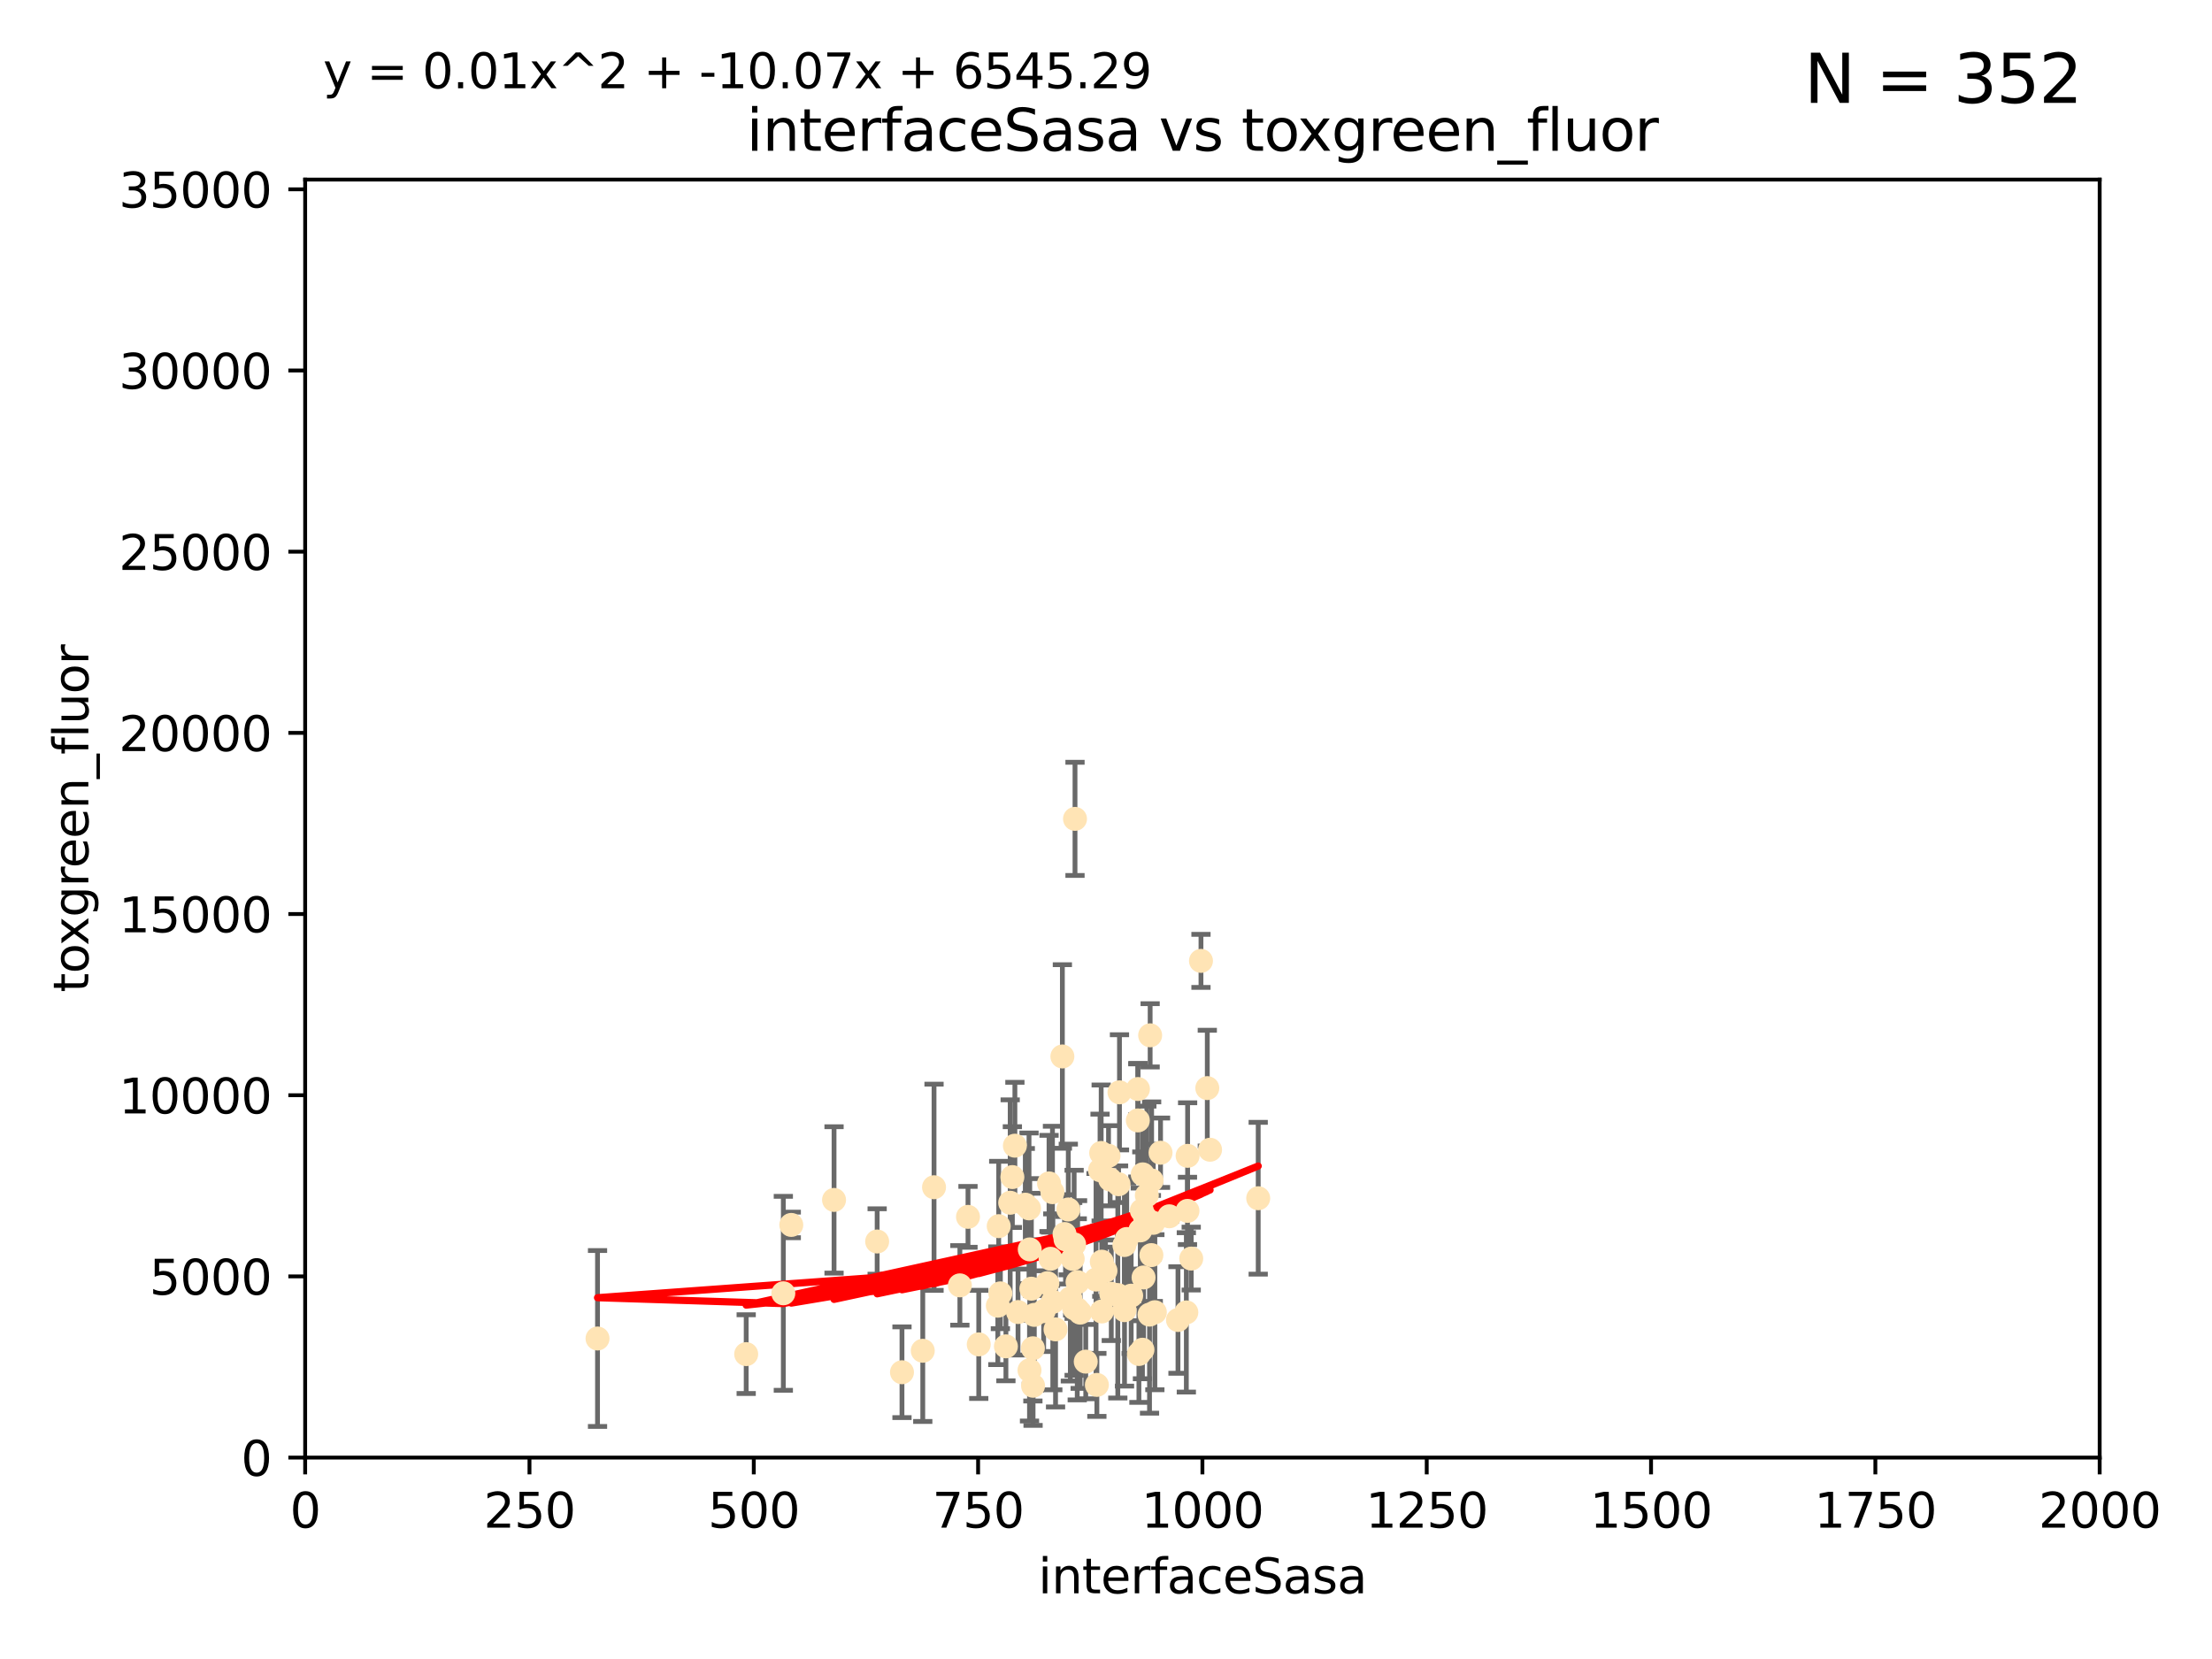 <?xml version="1.0" encoding="utf-8" standalone="no"?>
<!DOCTYPE svg PUBLIC "-//W3C//DTD SVG 1.1//EN"
  "http://www.w3.org/Graphics/SVG/1.1/DTD/svg11.dtd">
<svg xmlns:xlink="http://www.w3.org/1999/xlink" width="460.8pt" height="345.6pt" viewBox="0 0 460.8 345.6" xmlns="http://www.w3.org/2000/svg" version="1.1">
 <defs>
  <style type="text/css">*{stroke-linejoin: round; stroke-linecap: butt}</style>
 </defs>
 <g id="figure_1">
  <g id="patch_1">
   <path d="M 0 345.6 
L 460.8 345.6 
L 460.8 0 
L 0 0 
z
" style="fill: #ffffff"/>
  </g>
  <g id="axes_1">
   <g id="patch_2">
    <path d="M 63.571 303.64 
L 437.4 303.64 
L 437.4 37.411 
L 63.571 37.411 
z
" style="fill: #ffffff"/>
   </g>
   <g id="PathCollection_1">
    <defs>
     <path id="m99cc1c464d" d="M 0 1.118 
C 0.297 1.118 0.581 1 0.791 0.791 
C 1 0.581 1.118 0.297 1.118 0 
C 1.118 -0.297 1 -0.581 0.791 -0.791 
C 0.581 -1 0.297 -1.118 0 -1.118 
C -0.297 -1.118 -0.581 -1 -0.791 -0.791 
C -1 -0.581 -1.118 -0.297 -1.118 0 
C -1.118 0.297 -1 0.581 -0.791 0.791 
C -0.581 1 -0.297 1.118 0 1.118 
z
" style="stroke: #ffe4b5"/>
    </defs>
    <g clip-path="url(#p960a19e65a)">
     <use xlink:href="#m99cc1c464d" x="225.019" y="273.445" style="fill: #ffe4b5; stroke: #ffe4b5"/>
     <use xlink:href="#m99cc1c464d" x="247.374" y="252.25" style="fill: #ffe4b5; stroke: #ffe4b5"/>
     <use xlink:href="#m99cc1c464d" x="224.409" y="272.755" style="fill: #ffe4b5; stroke: #ffe4b5"/>
     <use xlink:href="#m99cc1c464d" x="239.467" y="273.86" style="fill: #ffe4b5; stroke: #ffe4b5"/>
     <use xlink:href="#m99cc1c464d" x="238.555" y="253.578" style="fill: #ffe4b5; stroke: #ffe4b5"/>
     <use xlink:href="#m99cc1c464d" x="239.596" y="215.675" style="fill: #ffe4b5; stroke: #ffe4b5"/>
     <use xlink:href="#m99cc1c464d" x="223.46" y="262.242" style="fill: #ffe4b5; stroke: #ffe4b5"/>
     <use xlink:href="#m99cc1c464d" x="250.185" y="200.169" style="fill: #ffe4b5; stroke: #ffe4b5"/>
     <use xlink:href="#m99cc1c464d" x="231.501" y="269.528" style="fill: #ffe4b5; stroke: #ffe4b5"/>
     <use xlink:href="#m99cc1c464d" x="234.232" y="259.36" style="fill: #ffe4b5; stroke: #ffe4b5"/>
     <use xlink:href="#m99cc1c464d" x="240.248" y="254.736" style="fill: #ffe4b5; stroke: #ffe4b5"/>
     <use xlink:href="#m99cc1c464d" x="224.476" y="267.094" style="fill: #ffe4b5; stroke: #ffe4b5"/>
     <use xlink:href="#m99cc1c464d" x="214.465" y="285.458" style="fill: #ffe4b5; stroke: #ffe4b5"/>
     <use xlink:href="#m99cc1c464d" x="223.762" y="272.539" style="fill: #ffe4b5; stroke: #ffe4b5"/>
     <use xlink:href="#m99cc1c464d" x="238.048" y="244.641" style="fill: #ffe4b5; stroke: #ffe4b5"/>
     <use xlink:href="#m99cc1c464d" x="233.018" y="246.695" style="fill: #ffe4b5; stroke: #ffe4b5"/>
     <use xlink:href="#m99cc1c464d" x="209.55" y="280.47" style="fill: #ffe4b5; stroke: #ffe4b5"/>
     <use xlink:href="#m99cc1c464d" x="212.073" y="273.321" style="fill: #ffe4b5; stroke: #ffe4b5"/>
     <use xlink:href="#m99cc1c464d" x="199.961" y="267.766" style="fill: #ffe4b5; stroke: #ffe4b5"/>
     <use xlink:href="#m99cc1c464d" x="187.899" y="285.864" style="fill: #ffe4b5; stroke: #ffe4b5"/>
     <use xlink:href="#m99cc1c464d" x="252.078" y="239.511" style="fill: #ffe4b5; stroke: #ffe4b5"/>
     <use xlink:href="#m99cc1c464d" x="218.183" y="267.311" style="fill: #ffe4b5; stroke: #ffe4b5"/>
     <use xlink:href="#m99cc1c464d" x="229.533" y="273.203" style="fill: #ffe4b5; stroke: #ffe4b5"/>
     <use xlink:href="#m99cc1c464d" x="237.861" y="252.168" style="fill: #ffe4b5; stroke: #ffe4b5"/>
     <use xlink:href="#m99cc1c464d" x="218.533" y="246.526" style="fill: #ffe4b5; stroke: #ffe4b5"/>
     <use xlink:href="#m99cc1c464d" x="201.651" y="253.493" style="fill: #ffe4b5; stroke: #ffe4b5"/>
     <use xlink:href="#m99cc1c464d" x="214.516" y="260.273" style="fill: #ffe4b5; stroke: #ffe4b5"/>
     <use xlink:href="#m99cc1c464d" x="226.181" y="283.653" style="fill: #ffe4b5; stroke: #ffe4b5"/>
     <use xlink:href="#m99cc1c464d" x="211.421" y="238.667" style="fill: #ffe4b5; stroke: #ffe4b5"/>
     <use xlink:href="#m99cc1c464d" x="221.312" y="220.081" style="fill: #ffe4b5; stroke: #ffe4b5"/>
     <use xlink:href="#m99cc1c464d" x="237.058" y="226.862" style="fill: #ffe4b5; stroke: #ffe4b5"/>
     <use xlink:href="#m99cc1c464d" x="214.852" y="268.456" style="fill: #ffe4b5; stroke: #ffe4b5"/>
     <use xlink:href="#m99cc1c464d" x="221.764" y="257.071" style="fill: #ffe4b5; stroke: #ffe4b5"/>
     <use xlink:href="#m99cc1c464d" x="247.402" y="240.784" style="fill: #ffe4b5; stroke: #ffe4b5"/>
     <use xlink:href="#m99cc1c464d" x="229.523" y="262.829" style="fill: #ffe4b5; stroke: #ffe4b5"/>
     <use xlink:href="#m99cc1c464d" x="229.159" y="243.768" style="fill: #ffe4b5; stroke: #ffe4b5"/>
     <use xlink:href="#m99cc1c464d" x="231.261" y="245.717" style="fill: #ffe4b5; stroke: #ffe4b5"/>
     <use xlink:href="#m99cc1c464d" x="208.396" y="269.434" style="fill: #ffe4b5; stroke: #ffe4b5"/>
     <use xlink:href="#m99cc1c464d" x="251.502" y="226.673" style="fill: #ffe4b5; stroke: #ffe4b5"/>
     <use xlink:href="#m99cc1c464d" x="240.579" y="273.361" style="fill: #ffe4b5; stroke: #ffe4b5"/>
     <use xlink:href="#m99cc1c464d" x="238.224" y="266.121" style="fill: #ffe4b5; stroke: #ffe4b5"/>
     <use xlink:href="#m99cc1c464d" x="218.847" y="262.226" style="fill: #ffe4b5; stroke: #ffe4b5"/>
     <use xlink:href="#m99cc1c464d" x="230.291" y="264.709" style="fill: #ffe4b5; stroke: #ffe4b5"/>
     <use xlink:href="#m99cc1c464d" x="203.892" y="280.06" style="fill: #ffe4b5; stroke: #ffe4b5"/>
     <use xlink:href="#m99cc1c464d" x="210.895" y="245.207" style="fill: #ffe4b5; stroke: #ffe4b5"/>
     <use xlink:href="#m99cc1c464d" x="239.906" y="245.916" style="fill: #ffe4b5; stroke: #ffe4b5"/>
     <use xlink:href="#m99cc1c464d" x="237.994" y="281.173" style="fill: #ffe4b5; stroke: #ffe4b5"/>
     <use xlink:href="#m99cc1c464d" x="229.394" y="240.184" style="fill: #ffe4b5; stroke: #ffe4b5"/>
     <use xlink:href="#m99cc1c464d" x="247.136" y="273.394" style="fill: #ffe4b5; stroke: #ffe4b5"/>
     <use xlink:href="#m99cc1c464d" x="173.746" y="249.966" style="fill: #ffe4b5; stroke: #ffe4b5"/>
     <use xlink:href="#m99cc1c464d" x="219.247" y="248.35" style="fill: #ffe4b5; stroke: #ffe4b5"/>
     <use xlink:href="#m99cc1c464d" x="241.762" y="240.133" style="fill: #ffe4b5; stroke: #ffe4b5"/>
     <use xlink:href="#m99cc1c464d" x="222.972" y="270.448" style="fill: #ffe4b5; stroke: #ffe4b5"/>
     <use xlink:href="#m99cc1c464d" x="234.716" y="258.105" style="fill: #ffe4b5; stroke: #ffe4b5"/>
     <use xlink:href="#m99cc1c464d" x="217.413" y="273.135" style="fill: #ffe4b5; stroke: #ffe4b5"/>
     <use xlink:href="#m99cc1c464d" x="237.033" y="233.405" style="fill: #ffe4b5; stroke: #ffe4b5"/>
     <use xlink:href="#m99cc1c464d" x="237.256" y="282.062" style="fill: #ffe4b5; stroke: #ffe4b5"/>
     <use xlink:href="#m99cc1c464d" x="219.318" y="271.201" style="fill: #ffe4b5; stroke: #ffe4b5"/>
     <use xlink:href="#m99cc1c464d" x="214.363" y="251.723" style="fill: #ffe4b5; stroke: #ffe4b5"/>
     <use xlink:href="#m99cc1c464d" x="262.108" y="249.617" style="fill: #ffe4b5; stroke: #ffe4b5"/>
     <use xlink:href="#m99cc1c464d" x="210.441" y="250.554" style="fill: #ffe4b5; stroke: #ffe4b5"/>
     <use xlink:href="#m99cc1c464d" x="215.17" y="280.87" style="fill: #ffe4b5; stroke: #ffe4b5"/>
     <use xlink:href="#m99cc1c464d" x="223.944" y="170.586" style="fill: #ffe4b5; stroke: #ffe4b5"/>
     <use xlink:href="#m99cc1c464d" x="230.927" y="240.771" style="fill: #ffe4b5; stroke: #ffe4b5"/>
     <use xlink:href="#m99cc1c464d" x="245.396" y="274.979" style="fill: #ffe4b5; stroke: #ffe4b5"/>
     <use xlink:href="#m99cc1c464d" x="228.325" y="266.559" style="fill: #ffe4b5; stroke: #ffe4b5"/>
     <use xlink:href="#m99cc1c464d" x="215.207" y="288.679" style="fill: #ffe4b5; stroke: #ffe4b5"/>
     <use xlink:href="#m99cc1c464d" x="248.153" y="262.184" style="fill: #ffe4b5; stroke: #ffe4b5"/>
     <use xlink:href="#m99cc1c464d" x="233.207" y="227.553" style="fill: #ffe4b5; stroke: #ffe4b5"/>
     <use xlink:href="#m99cc1c464d" x="238.906" y="249.018" style="fill: #ffe4b5; stroke: #ffe4b5"/>
     <use xlink:href="#m99cc1c464d" x="243.585" y="253.376" style="fill: #ffe4b5; stroke: #ffe4b5"/>
     <use xlink:href="#m99cc1c464d" x="237.544" y="256.316" style="fill: #ffe4b5; stroke: #ffe4b5"/>
     <use xlink:href="#m99cc1c464d" x="213.589" y="250.957" style="fill: #ffe4b5; stroke: #ffe4b5"/>
     <use xlink:href="#m99cc1c464d" x="228.499" y="288.497" style="fill: #ffe4b5; stroke: #ffe4b5"/>
     <use xlink:href="#m99cc1c464d" x="232.86" y="269.782" style="fill: #ffe4b5; stroke: #ffe4b5"/>
     <use xlink:href="#m99cc1c464d" x="223.762" y="259.223" style="fill: #ffe4b5; stroke: #ffe4b5"/>
     <use xlink:href="#m99cc1c464d" x="194.576" y="247.324" style="fill: #ffe4b5; stroke: #ffe4b5"/>
     <use xlink:href="#m99cc1c464d" x="235.645" y="269.911" style="fill: #ffe4b5; stroke: #ffe4b5"/>
     <use xlink:href="#m99cc1c464d" x="221.968" y="258.18" style="fill: #ffe4b5; stroke: #ffe4b5"/>
     <use xlink:href="#m99cc1c464d" x="182.727" y="258.627" style="fill: #ffe4b5; stroke: #ffe4b5"/>
     <use xlink:href="#m99cc1c464d" x="208.05" y="255.432" style="fill: #ffe4b5; stroke: #ffe4b5"/>
     <use xlink:href="#m99cc1c464d" x="164.838" y="255.174" style="fill: #ffe4b5; stroke: #ffe4b5"/>
     <use xlink:href="#m99cc1c464d" x="239.856" y="261.461" style="fill: #ffe4b5; stroke: #ffe4b5"/>
     <use xlink:href="#m99cc1c464d" x="155.445" y="282.089" style="fill: #ffe4b5; stroke: #ffe4b5"/>
     <use xlink:href="#m99cc1c464d" x="192.23" y="281.39" style="fill: #ffe4b5; stroke: #ffe4b5"/>
     <use xlink:href="#m99cc1c464d" x="234.256" y="272.933" style="fill: #ffe4b5; stroke: #ffe4b5"/>
     <use xlink:href="#m99cc1c464d" x="207.867" y="272.002" style="fill: #ffe4b5; stroke: #ffe4b5"/>
     <use xlink:href="#m99cc1c464d" x="124.475" y="278.834" style="fill: #ffe4b5; stroke: #ffe4b5"/>
     <use xlink:href="#m99cc1c464d" x="163.182" y="269.418" style="fill: #ffe4b5; stroke: #ffe4b5"/>
     <use xlink:href="#m99cc1c464d" x="222.546" y="251.956" style="fill: #ffe4b5; stroke: #ffe4b5"/>
     <use xlink:href="#m99cc1c464d" x="215.467" y="273.913" style="fill: #ffe4b5; stroke: #ffe4b5"/>
     <use xlink:href="#m99cc1c464d" x="219.891" y="276.933" style="fill: #ffe4b5; stroke: #ffe4b5"/>
    </g>
   </g>
   <g id="matplotlib.axis_1">
    <g id="xtick_1">
     <g id="line2d_1">
      <defs>
       <path id="mff28659fc2" d="M 0 0 
L 0 3.5 
" style="stroke: #000000; stroke-width: 0.8"/>
      </defs>
      <g>
       <use xlink:href="#mff28659fc2" x="63.571" y="303.64" style="stroke: #000000; stroke-width: 0.8"/>
      </g>
     </g>
     <g id="text_1">
      <!-- 0 -->
      <g transform="translate(60.39 318.238)scale(0.1 -0.1)">
       <defs>
        <path id="DejaVuSans-30" d="M 2034 4250 
Q 1547 4250 1301 3770 
Q 1056 3291 1056 2328 
Q 1056 1369 1301 889 
Q 1547 409 2034 409 
Q 2525 409 2770 889 
Q 3016 1369 3016 2328 
Q 3016 3291 2770 3770 
Q 2525 4250 2034 4250 
z
M 2034 4750 
Q 2819 4750 3233 4129 
Q 3647 3509 3647 2328 
Q 3647 1150 3233 529 
Q 2819 -91 2034 -91 
Q 1250 -91 836 529 
Q 422 1150 422 2328 
Q 422 3509 836 4129 
Q 1250 4750 2034 4750 
z
" transform="scale(0.016)"/>
       </defs>
       <use xlink:href="#DejaVuSans-30"/>
      </g>
     </g>
    </g>
    <g id="xtick_2">
     <g id="line2d_2">
      <g>
       <use xlink:href="#mff28659fc2" x="110.3" y="303.64" style="stroke: #000000; stroke-width: 0.8"/>
      </g>
     </g>
     <g id="text_2">
      <!-- 250 -->
      <g transform="translate(100.756 318.238)scale(0.1 -0.1)">
       <defs>
        <path id="DejaVuSans-32" d="M 1228 531 
L 3431 531 
L 3431 0 
L 469 0 
L 469 531 
Q 828 903 1448 1529 
Q 2069 2156 2228 2338 
Q 2531 2678 2651 2914 
Q 2772 3150 2772 3378 
Q 2772 3750 2511 3984 
Q 2250 4219 1831 4219 
Q 1534 4219 1204 4116 
Q 875 4013 500 3803 
L 500 4441 
Q 881 4594 1212 4672 
Q 1544 4750 1819 4750 
Q 2544 4750 2975 4387 
Q 3406 4025 3406 3419 
Q 3406 3131 3298 2873 
Q 3191 2616 2906 2266 
Q 2828 2175 2409 1742 
Q 1991 1309 1228 531 
z
" transform="scale(0.016)"/>
        <path id="DejaVuSans-35" d="M 691 4666 
L 3169 4666 
L 3169 4134 
L 1269 4134 
L 1269 2991 
Q 1406 3038 1543 3061 
Q 1681 3084 1819 3084 
Q 2600 3084 3056 2656 
Q 3513 2228 3513 1497 
Q 3513 744 3044 326 
Q 2575 -91 1722 -91 
Q 1428 -91 1123 -41 
Q 819 9 494 109 
L 494 744 
Q 775 591 1075 516 
Q 1375 441 1709 441 
Q 2250 441 2565 725 
Q 2881 1009 2881 1497 
Q 2881 1984 2565 2268 
Q 2250 2553 1709 2553 
Q 1456 2553 1204 2497 
Q 953 2441 691 2322 
L 691 4666 
z
" transform="scale(0.016)"/>
       </defs>
       <use xlink:href="#DejaVuSans-32"/>
       <use xlink:href="#DejaVuSans-35" x="63.623"/>
       <use xlink:href="#DejaVuSans-30" x="127.246"/>
      </g>
     </g>
    </g>
    <g id="xtick_3">
     <g id="line2d_3">
      <g>
       <use xlink:href="#mff28659fc2" x="157.028" y="303.64" style="stroke: #000000; stroke-width: 0.8"/>
      </g>
     </g>
     <g id="text_3">
      <!-- 500 -->
      <g transform="translate(147.485 318.238)scale(0.1 -0.1)">
       <use xlink:href="#DejaVuSans-35"/>
       <use xlink:href="#DejaVuSans-30" x="63.623"/>
       <use xlink:href="#DejaVuSans-30" x="127.246"/>
      </g>
     </g>
    </g>
    <g id="xtick_4">
     <g id="line2d_4">
      <g>
       <use xlink:href="#mff28659fc2" x="203.757" y="303.64" style="stroke: #000000; stroke-width: 0.8"/>
      </g>
     </g>
     <g id="text_4">
      <!-- 750 -->
      <g transform="translate(194.213 318.238)scale(0.1 -0.1)">
       <defs>
        <path id="DejaVuSans-37" d="M 525 4666 
L 3525 4666 
L 3525 4397 
L 1831 0 
L 1172 0 
L 2766 4134 
L 525 4134 
L 525 4666 
z
" transform="scale(0.016)"/>
       </defs>
       <use xlink:href="#DejaVuSans-37"/>
       <use xlink:href="#DejaVuSans-35" x="63.623"/>
       <use xlink:href="#DejaVuSans-30" x="127.246"/>
      </g>
     </g>
    </g>
    <g id="xtick_5">
     <g id="line2d_5">
      <g>
       <use xlink:href="#mff28659fc2" x="250.486" y="303.64" style="stroke: #000000; stroke-width: 0.8"/>
      </g>
     </g>
     <g id="text_5">
      <!-- 1000 -->
      <g transform="translate(237.761 318.238)scale(0.1 -0.1)">
       <defs>
        <path id="DejaVuSans-31" d="M 794 531 
L 1825 531 
L 1825 4091 
L 703 3866 
L 703 4441 
L 1819 4666 
L 2450 4666 
L 2450 531 
L 3481 531 
L 3481 0 
L 794 0 
L 794 531 
z
" transform="scale(0.016)"/>
       </defs>
       <use xlink:href="#DejaVuSans-31"/>
       <use xlink:href="#DejaVuSans-30" x="63.623"/>
       <use xlink:href="#DejaVuSans-30" x="127.246"/>
       <use xlink:href="#DejaVuSans-30" x="190.869"/>
      </g>
     </g>
    </g>
    <g id="xtick_6">
     <g id="line2d_6">
      <g>
       <use xlink:href="#mff28659fc2" x="297.214" y="303.64" style="stroke: #000000; stroke-width: 0.8"/>
      </g>
     </g>
     <g id="text_6">
      <!-- 1250 -->
      <g transform="translate(284.489 318.238)scale(0.1 -0.1)">
       <use xlink:href="#DejaVuSans-31"/>
       <use xlink:href="#DejaVuSans-32" x="63.623"/>
       <use xlink:href="#DejaVuSans-35" x="127.246"/>
       <use xlink:href="#DejaVuSans-30" x="190.869"/>
      </g>
     </g>
    </g>
    <g id="xtick_7">
     <g id="line2d_7">
      <g>
       <use xlink:href="#mff28659fc2" x="343.943" y="303.64" style="stroke: #000000; stroke-width: 0.8"/>
      </g>
     </g>
     <g id="text_7">
      <!-- 1500 -->
      <g transform="translate(331.218 318.238)scale(0.1 -0.1)">
       <use xlink:href="#DejaVuSans-31"/>
       <use xlink:href="#DejaVuSans-35" x="63.623"/>
       <use xlink:href="#DejaVuSans-30" x="127.246"/>
       <use xlink:href="#DejaVuSans-30" x="190.869"/>
      </g>
     </g>
    </g>
    <g id="xtick_8">
     <g id="line2d_8">
      <g>
       <use xlink:href="#mff28659fc2" x="390.671" y="303.64" style="stroke: #000000; stroke-width: 0.8"/>
      </g>
     </g>
     <g id="text_8">
      <!-- 1750 -->
      <g transform="translate(377.946 318.238)scale(0.1 -0.1)">
       <use xlink:href="#DejaVuSans-31"/>
       <use xlink:href="#DejaVuSans-37" x="63.623"/>
       <use xlink:href="#DejaVuSans-35" x="127.246"/>
       <use xlink:href="#DejaVuSans-30" x="190.869"/>
      </g>
     </g>
    </g>
    <g id="xtick_9">
     <g id="line2d_9">
      <g>
       <use xlink:href="#mff28659fc2" x="437.4" y="303.64" style="stroke: #000000; stroke-width: 0.8"/>
      </g>
     </g>
     <g id="text_9">
      <!-- 2000 -->
      <g transform="translate(424.675 318.238)scale(0.1 -0.1)">
       <use xlink:href="#DejaVuSans-32"/>
       <use xlink:href="#DejaVuSans-30" x="63.623"/>
       <use xlink:href="#DejaVuSans-30" x="127.246"/>
       <use xlink:href="#DejaVuSans-30" x="190.869"/>
      </g>
     </g>
    </g>
    <g id="text_10">
     <!-- interfaceSasa -->
     <g transform="translate(216.279 331.917)scale(0.1 -0.1)">
      <defs>
       <path id="DejaVuSans-69" d="M 603 3500 
L 1178 3500 
L 1178 0 
L 603 0 
L 603 3500 
z
M 603 4863 
L 1178 4863 
L 1178 4134 
L 603 4134 
L 603 4863 
z
" transform="scale(0.016)"/>
       <path id="DejaVuSans-6e" d="M 3513 2113 
L 3513 0 
L 2938 0 
L 2938 2094 
Q 2938 2591 2744 2837 
Q 2550 3084 2163 3084 
Q 1697 3084 1428 2787 
Q 1159 2491 1159 1978 
L 1159 0 
L 581 0 
L 581 3500 
L 1159 3500 
L 1159 2956 
Q 1366 3272 1645 3428 
Q 1925 3584 2291 3584 
Q 2894 3584 3203 3211 
Q 3513 2838 3513 2113 
z
" transform="scale(0.016)"/>
       <path id="DejaVuSans-74" d="M 1172 4494 
L 1172 3500 
L 2356 3500 
L 2356 3053 
L 1172 3053 
L 1172 1153 
Q 1172 725 1289 603 
Q 1406 481 1766 481 
L 2356 481 
L 2356 0 
L 1766 0 
Q 1100 0 847 248 
Q 594 497 594 1153 
L 594 3053 
L 172 3053 
L 172 3500 
L 594 3500 
L 594 4494 
L 1172 4494 
z
" transform="scale(0.016)"/>
       <path id="DejaVuSans-65" d="M 3597 1894 
L 3597 1613 
L 953 1613 
Q 991 1019 1311 708 
Q 1631 397 2203 397 
Q 2534 397 2845 478 
Q 3156 559 3463 722 
L 3463 178 
Q 3153 47 2828 -22 
Q 2503 -91 2169 -91 
Q 1331 -91 842 396 
Q 353 884 353 1716 
Q 353 2575 817 3079 
Q 1281 3584 2069 3584 
Q 2775 3584 3186 3129 
Q 3597 2675 3597 1894 
z
M 3022 2063 
Q 3016 2534 2758 2815 
Q 2500 3097 2075 3097 
Q 1594 3097 1305 2825 
Q 1016 2553 972 2059 
L 3022 2063 
z
" transform="scale(0.016)"/>
       <path id="DejaVuSans-72" d="M 2631 2963 
Q 2534 3019 2420 3045 
Q 2306 3072 2169 3072 
Q 1681 3072 1420 2755 
Q 1159 2438 1159 1844 
L 1159 0 
L 581 0 
L 581 3500 
L 1159 3500 
L 1159 2956 
Q 1341 3275 1631 3429 
Q 1922 3584 2338 3584 
Q 2397 3584 2469 3576 
Q 2541 3569 2628 3553 
L 2631 2963 
z
" transform="scale(0.016)"/>
       <path id="DejaVuSans-66" d="M 2375 4863 
L 2375 4384 
L 1825 4384 
Q 1516 4384 1395 4259 
Q 1275 4134 1275 3809 
L 1275 3500 
L 2222 3500 
L 2222 3053 
L 1275 3053 
L 1275 0 
L 697 0 
L 697 3053 
L 147 3053 
L 147 3500 
L 697 3500 
L 697 3744 
Q 697 4328 969 4595 
Q 1241 4863 1831 4863 
L 2375 4863 
z
" transform="scale(0.016)"/>
       <path id="DejaVuSans-61" d="M 2194 1759 
Q 1497 1759 1228 1600 
Q 959 1441 959 1056 
Q 959 750 1161 570 
Q 1363 391 1709 391 
Q 2188 391 2477 730 
Q 2766 1069 2766 1631 
L 2766 1759 
L 2194 1759 
z
M 3341 1997 
L 3341 0 
L 2766 0 
L 2766 531 
Q 2569 213 2275 61 
Q 1981 -91 1556 -91 
Q 1019 -91 701 211 
Q 384 513 384 1019 
Q 384 1609 779 1909 
Q 1175 2209 1959 2209 
L 2766 2209 
L 2766 2266 
Q 2766 2663 2505 2880 
Q 2244 3097 1772 3097 
Q 1472 3097 1187 3025 
Q 903 2953 641 2809 
L 641 3341 
Q 956 3463 1253 3523 
Q 1550 3584 1831 3584 
Q 2591 3584 2966 3190 
Q 3341 2797 3341 1997 
z
" transform="scale(0.016)"/>
       <path id="DejaVuSans-63" d="M 3122 3366 
L 3122 2828 
Q 2878 2963 2633 3030 
Q 2388 3097 2138 3097 
Q 1578 3097 1268 2742 
Q 959 2388 959 1747 
Q 959 1106 1268 751 
Q 1578 397 2138 397 
Q 2388 397 2633 464 
Q 2878 531 3122 666 
L 3122 134 
Q 2881 22 2623 -34 
Q 2366 -91 2075 -91 
Q 1284 -91 818 406 
Q 353 903 353 1747 
Q 353 2603 823 3093 
Q 1294 3584 2113 3584 
Q 2378 3584 2631 3529 
Q 2884 3475 3122 3366 
z
" transform="scale(0.016)"/>
       <path id="DejaVuSans-53" d="M 3425 4513 
L 3425 3897 
Q 3066 4069 2747 4153 
Q 2428 4238 2131 4238 
Q 1616 4238 1336 4038 
Q 1056 3838 1056 3469 
Q 1056 3159 1242 3001 
Q 1428 2844 1947 2747 
L 2328 2669 
Q 3034 2534 3370 2195 
Q 3706 1856 3706 1288 
Q 3706 609 3251 259 
Q 2797 -91 1919 -91 
Q 1588 -91 1214 -16 
Q 841 59 441 206 
L 441 856 
Q 825 641 1194 531 
Q 1563 422 1919 422 
Q 2459 422 2753 634 
Q 3047 847 3047 1241 
Q 3047 1584 2836 1778 
Q 2625 1972 2144 2069 
L 1759 2144 
Q 1053 2284 737 2584 
Q 422 2884 422 3419 
Q 422 4038 858 4394 
Q 1294 4750 2059 4750 
Q 2388 4750 2728 4690 
Q 3069 4631 3425 4513 
z
" transform="scale(0.016)"/>
       <path id="DejaVuSans-73" d="M 2834 3397 
L 2834 2853 
Q 2591 2978 2328 3040 
Q 2066 3103 1784 3103 
Q 1356 3103 1142 2972 
Q 928 2841 928 2578 
Q 928 2378 1081 2264 
Q 1234 2150 1697 2047 
L 1894 2003 
Q 2506 1872 2764 1633 
Q 3022 1394 3022 966 
Q 3022 478 2636 193 
Q 2250 -91 1575 -91 
Q 1294 -91 989 -36 
Q 684 19 347 128 
L 347 722 
Q 666 556 975 473 
Q 1284 391 1588 391 
Q 1994 391 2212 530 
Q 2431 669 2431 922 
Q 2431 1156 2273 1281 
Q 2116 1406 1581 1522 
L 1381 1569 
Q 847 1681 609 1914 
Q 372 2147 372 2553 
Q 372 3047 722 3315 
Q 1072 3584 1716 3584 
Q 2034 3584 2315 3537 
Q 2597 3491 2834 3397 
z
" transform="scale(0.016)"/>
      </defs>
      <use xlink:href="#DejaVuSans-69"/>
      <use xlink:href="#DejaVuSans-6e" x="27.783"/>
      <use xlink:href="#DejaVuSans-74" x="91.162"/>
      <use xlink:href="#DejaVuSans-65" x="130.371"/>
      <use xlink:href="#DejaVuSans-72" x="191.895"/>
      <use xlink:href="#DejaVuSans-66" x="233.008"/>
      <use xlink:href="#DejaVuSans-61" x="268.213"/>
      <use xlink:href="#DejaVuSans-63" x="329.492"/>
      <use xlink:href="#DejaVuSans-65" x="384.473"/>
      <use xlink:href="#DejaVuSans-53" x="445.996"/>
      <use xlink:href="#DejaVuSans-61" x="509.473"/>
      <use xlink:href="#DejaVuSans-73" x="570.752"/>
      <use xlink:href="#DejaVuSans-61" x="622.852"/>
     </g>
    </g>
   </g>
   <g id="matplotlib.axis_2">
    <g id="ytick_1">
     <g id="line2d_10">
      <defs>
       <path id="m7bf2433535" d="M 0 0 
L -3.5 0 
" style="stroke: #000000; stroke-width: 0.8"/>
      </defs>
      <g>
       <use xlink:href="#m7bf2433535" x="63.571" y="303.64" style="stroke: #000000; stroke-width: 0.8"/>
      </g>
     </g>
     <g id="text_11">
      <!-- 0 -->
      <g transform="translate(50.209 307.439)scale(0.1 -0.1)">
       <use xlink:href="#DejaVuSans-30"/>
      </g>
     </g>
    </g>
    <g id="ytick_2">
     <g id="line2d_11">
      <g>
       <use xlink:href="#m7bf2433535" x="63.571" y="265.897" style="stroke: #000000; stroke-width: 0.8"/>
      </g>
     </g>
     <g id="text_12">
      <!-- 5000 -->
      <g transform="translate(31.121 269.696)scale(0.1 -0.1)">
       <use xlink:href="#DejaVuSans-35"/>
       <use xlink:href="#DejaVuSans-30" x="63.623"/>
       <use xlink:href="#DejaVuSans-30" x="127.246"/>
       <use xlink:href="#DejaVuSans-30" x="190.869"/>
      </g>
     </g>
    </g>
    <g id="ytick_3">
     <g id="line2d_12">
      <g>
       <use xlink:href="#m7bf2433535" x="63.571" y="228.154" style="stroke: #000000; stroke-width: 0.8"/>
      </g>
     </g>
     <g id="text_13">
      <!-- 10000 -->
      <g transform="translate(24.759 231.953)scale(0.1 -0.1)">
       <use xlink:href="#DejaVuSans-31"/>
       <use xlink:href="#DejaVuSans-30" x="63.623"/>
       <use xlink:href="#DejaVuSans-30" x="127.246"/>
       <use xlink:href="#DejaVuSans-30" x="190.869"/>
       <use xlink:href="#DejaVuSans-30" x="254.492"/>
      </g>
     </g>
    </g>
    <g id="ytick_4">
     <g id="line2d_13">
      <g>
       <use xlink:href="#m7bf2433535" x="63.571" y="190.411" style="stroke: #000000; stroke-width: 0.8"/>
      </g>
     </g>
     <g id="text_14">
      <!-- 15000 -->
      <g transform="translate(24.759 194.21)scale(0.1 -0.1)">
       <use xlink:href="#DejaVuSans-31"/>
       <use xlink:href="#DejaVuSans-35" x="63.623"/>
       <use xlink:href="#DejaVuSans-30" x="127.246"/>
       <use xlink:href="#DejaVuSans-30" x="190.869"/>
       <use xlink:href="#DejaVuSans-30" x="254.492"/>
      </g>
     </g>
    </g>
    <g id="ytick_5">
     <g id="line2d_14">
      <g>
       <use xlink:href="#m7bf2433535" x="63.571" y="152.668" style="stroke: #000000; stroke-width: 0.8"/>
      </g>
     </g>
     <g id="text_15">
      <!-- 20000 -->
      <g transform="translate(24.759 156.467)scale(0.1 -0.1)">
       <use xlink:href="#DejaVuSans-32"/>
       <use xlink:href="#DejaVuSans-30" x="63.623"/>
       <use xlink:href="#DejaVuSans-30" x="127.246"/>
       <use xlink:href="#DejaVuSans-30" x="190.869"/>
       <use xlink:href="#DejaVuSans-30" x="254.492"/>
      </g>
     </g>
    </g>
    <g id="ytick_6">
     <g id="line2d_15">
      <g>
       <use xlink:href="#m7bf2433535" x="63.571" y="114.925" style="stroke: #000000; stroke-width: 0.8"/>
      </g>
     </g>
     <g id="text_16">
      <!-- 25000 -->
      <g transform="translate(24.759 118.724)scale(0.1 -0.1)">
       <use xlink:href="#DejaVuSans-32"/>
       <use xlink:href="#DejaVuSans-35" x="63.623"/>
       <use xlink:href="#DejaVuSans-30" x="127.246"/>
       <use xlink:href="#DejaVuSans-30" x="190.869"/>
       <use xlink:href="#DejaVuSans-30" x="254.492"/>
      </g>
     </g>
    </g>
    <g id="ytick_7">
     <g id="line2d_16">
      <g>
       <use xlink:href="#m7bf2433535" x="63.571" y="77.181" style="stroke: #000000; stroke-width: 0.8"/>
      </g>
     </g>
     <g id="text_17">
      <!-- 30000 -->
      <g transform="translate(24.759 80.981)scale(0.1 -0.1)">
       <defs>
        <path id="DejaVuSans-33" d="M 2597 2516 
Q 3050 2419 3304 2112 
Q 3559 1806 3559 1356 
Q 3559 666 3084 287 
Q 2609 -91 1734 -91 
Q 1441 -91 1130 -33 
Q 819 25 488 141 
L 488 750 
Q 750 597 1062 519 
Q 1375 441 1716 441 
Q 2309 441 2620 675 
Q 2931 909 2931 1356 
Q 2931 1769 2642 2001 
Q 2353 2234 1838 2234 
L 1294 2234 
L 1294 2753 
L 1863 2753 
Q 2328 2753 2575 2939 
Q 2822 3125 2822 3475 
Q 2822 3834 2567 4026 
Q 2313 4219 1838 4219 
Q 1578 4219 1281 4162 
Q 984 4106 628 3988 
L 628 4550 
Q 988 4650 1302 4700 
Q 1616 4750 1894 4750 
Q 2613 4750 3031 4423 
Q 3450 4097 3450 3541 
Q 3450 3153 3228 2886 
Q 3006 2619 2597 2516 
z
" transform="scale(0.016)"/>
       </defs>
       <use xlink:href="#DejaVuSans-33"/>
       <use xlink:href="#DejaVuSans-30" x="63.623"/>
       <use xlink:href="#DejaVuSans-30" x="127.246"/>
       <use xlink:href="#DejaVuSans-30" x="190.869"/>
       <use xlink:href="#DejaVuSans-30" x="254.492"/>
      </g>
     </g>
    </g>
    <g id="ytick_8">
     <g id="line2d_17">
      <g>
       <use xlink:href="#m7bf2433535" x="63.571" y="39.438" style="stroke: #000000; stroke-width: 0.8"/>
      </g>
     </g>
     <g id="text_18">
      <!-- 35000 -->
      <g transform="translate(24.759 43.238)scale(0.1 -0.1)">
       <use xlink:href="#DejaVuSans-33"/>
       <use xlink:href="#DejaVuSans-35" x="63.623"/>
       <use xlink:href="#DejaVuSans-30" x="127.246"/>
       <use xlink:href="#DejaVuSans-30" x="190.869"/>
       <use xlink:href="#DejaVuSans-30" x="254.492"/>
      </g>
     </g>
    </g>
    <g id="text_19">
     <!-- toxgreen_fluor -->
     <g transform="translate(18.401 206.72)rotate(-90)scale(0.1 -0.1)">
      <defs>
       <path id="DejaVuSans-6f" d="M 1959 3097 
Q 1497 3097 1228 2736 
Q 959 2375 959 1747 
Q 959 1119 1226 758 
Q 1494 397 1959 397 
Q 2419 397 2687 759 
Q 2956 1122 2956 1747 
Q 2956 2369 2687 2733 
Q 2419 3097 1959 3097 
z
M 1959 3584 
Q 2709 3584 3137 3096 
Q 3566 2609 3566 1747 
Q 3566 888 3137 398 
Q 2709 -91 1959 -91 
Q 1206 -91 779 398 
Q 353 888 353 1747 
Q 353 2609 779 3096 
Q 1206 3584 1959 3584 
z
" transform="scale(0.016)"/>
       <path id="DejaVuSans-78" d="M 3513 3500 
L 2247 1797 
L 3578 0 
L 2900 0 
L 1881 1375 
L 863 0 
L 184 0 
L 1544 1831 
L 300 3500 
L 978 3500 
L 1906 2253 
L 2834 3500 
L 3513 3500 
z
" transform="scale(0.016)"/>
       <path id="DejaVuSans-67" d="M 2906 1791 
Q 2906 2416 2648 2759 
Q 2391 3103 1925 3103 
Q 1463 3103 1205 2759 
Q 947 2416 947 1791 
Q 947 1169 1205 825 
Q 1463 481 1925 481 
Q 2391 481 2648 825 
Q 2906 1169 2906 1791 
z
M 3481 434 
Q 3481 -459 3084 -895 
Q 2688 -1331 1869 -1331 
Q 1566 -1331 1297 -1286 
Q 1028 -1241 775 -1147 
L 775 -588 
Q 1028 -725 1275 -790 
Q 1522 -856 1778 -856 
Q 2344 -856 2625 -561 
Q 2906 -266 2906 331 
L 2906 616 
Q 2728 306 2450 153 
Q 2172 0 1784 0 
Q 1141 0 747 490 
Q 353 981 353 1791 
Q 353 2603 747 3093 
Q 1141 3584 1784 3584 
Q 2172 3584 2450 3431 
Q 2728 3278 2906 2969 
L 2906 3500 
L 3481 3500 
L 3481 434 
z
" transform="scale(0.016)"/>
       <path id="DejaVuSans-5f" d="M 3263 -1063 
L 3263 -1509 
L -63 -1509 
L -63 -1063 
L 3263 -1063 
z
" transform="scale(0.016)"/>
       <path id="DejaVuSans-6c" d="M 603 4863 
L 1178 4863 
L 1178 0 
L 603 0 
L 603 4863 
z
" transform="scale(0.016)"/>
       <path id="DejaVuSans-75" d="M 544 1381 
L 544 3500 
L 1119 3500 
L 1119 1403 
Q 1119 906 1312 657 
Q 1506 409 1894 409 
Q 2359 409 2629 706 
Q 2900 1003 2900 1516 
L 2900 3500 
L 3475 3500 
L 3475 0 
L 2900 0 
L 2900 538 
Q 2691 219 2414 64 
Q 2138 -91 1772 -91 
Q 1169 -91 856 284 
Q 544 659 544 1381 
z
M 1991 3584 
L 1991 3584 
z
" transform="scale(0.016)"/>
      </defs>
      <use xlink:href="#DejaVuSans-74"/>
      <use xlink:href="#DejaVuSans-6f" x="39.209"/>
      <use xlink:href="#DejaVuSans-78" x="97.266"/>
      <use xlink:href="#DejaVuSans-67" x="156.445"/>
      <use xlink:href="#DejaVuSans-72" x="219.922"/>
      <use xlink:href="#DejaVuSans-65" x="258.785"/>
      <use xlink:href="#DejaVuSans-65" x="320.309"/>
      <use xlink:href="#DejaVuSans-6e" x="381.832"/>
      <use xlink:href="#DejaVuSans-5f" x="445.211"/>
      <use xlink:href="#DejaVuSans-66" x="495.211"/>
      <use xlink:href="#DejaVuSans-6c" x="530.416"/>
      <use xlink:href="#DejaVuSans-75" x="558.199"/>
      <use xlink:href="#DejaVuSans-6f" x="621.578"/>
      <use xlink:href="#DejaVuSans-72" x="682.76"/>
     </g>
    </g>
   </g>
   <g id="LineCollection_1">
    <path d="M 225.019 289.227 
L 225.019 257.662 
" clip-path="url(#p960a19e65a)" style="fill: none; stroke: #696969"/>
    <path d="M 247.374 259.258 
L 247.374 245.242 
" clip-path="url(#p960a19e65a)" style="fill: none; stroke: #696969"/>
    <path d="M 224.409 291.622 
L 224.409 253.889 
" clip-path="url(#p960a19e65a)" style="fill: none; stroke: #696969"/>
    <path d="M 239.467 294.386 
L 239.467 253.335 
" clip-path="url(#p960a19e65a)" style="fill: none; stroke: #696969"/>
    <path d="M 238.555 264.386 
L 238.555 242.77 
" clip-path="url(#p960a19e65a)" style="fill: none; stroke: #696969"/>
    <path d="M 239.596 222.264 
L 239.596 209.086 
" clip-path="url(#p960a19e65a)" style="fill: none; stroke: #696969"/>
    <path d="M 223.46 273.967 
L 223.46 250.518 
" clip-path="url(#p960a19e65a)" style="fill: none; stroke: #696969"/>
    <path d="M 250.185 205.695 
L 250.185 194.642 
" clip-path="url(#p960a19e65a)" style="fill: none; stroke: #696969"/>
    <path d="M 231.501 279.258 
L 231.501 259.799 
" clip-path="url(#p960a19e65a)" style="fill: none; stroke: #696969"/>
    <path d="M 234.232 272.775 
L 234.232 245.946 
" clip-path="url(#p960a19e65a)" style="fill: none; stroke: #696969"/>
    <path d="M 240.248 271.106 
L 240.248 238.366 
" clip-path="url(#p960a19e65a)" style="fill: none; stroke: #696969"/>
    <path d="M 224.476 284.07 
L 224.476 250.118 
" clip-path="url(#p960a19e65a)" style="fill: none; stroke: #696969"/>
    <path d="M 214.465 296.02 
L 214.465 274.895 
" clip-path="url(#p960a19e65a)" style="fill: none; stroke: #696969"/>
    <path d="M 223.762 286.5 
L 223.762 258.578 
" clip-path="url(#p960a19e65a)" style="fill: none; stroke: #696969"/>
    <path d="M 238.048 255.534 
L 238.048 233.749 
" clip-path="url(#p960a19e65a)" style="fill: none; stroke: #696969"/>
    <path d="M 233.018 250.509 
L 233.018 242.881 
" clip-path="url(#p960a19e65a)" style="fill: none; stroke: #696969"/>
    <path d="M 209.55 287.647 
L 209.55 273.292 
" clip-path="url(#p960a19e65a)" style="fill: none; stroke: #696969"/>
    <path d="M 212.073 282.266 
L 212.073 264.376 
" clip-path="url(#p960a19e65a)" style="fill: none; stroke: #696969"/>
    <path d="M 199.961 276.053 
L 199.961 259.479 
" clip-path="url(#p960a19e65a)" style="fill: none; stroke: #696969"/>
    <path d="M 187.899 295.313 
L 187.899 276.416 
" clip-path="url(#p960a19e65a)" style="fill: none; stroke: #696969"/>
    <path d="M 252.078 239.932 
L 252.078 239.091 
" clip-path="url(#p960a19e65a)" style="fill: none; stroke: #696969"/>
    <path d="M 218.183 273.606 
L 218.183 261.015 
" clip-path="url(#p960a19e65a)" style="fill: none; stroke: #696969"/>
    <path d="M 229.533 274.163 
L 229.533 272.244 
" clip-path="url(#p960a19e65a)" style="fill: none; stroke: #696969"/>
    <path d="M 237.861 264.37 
L 237.861 239.965 
" clip-path="url(#p960a19e65a)" style="fill: none; stroke: #696969"/>
    <path d="M 218.533 256.54 
L 218.533 236.513 
" clip-path="url(#p960a19e65a)" style="fill: none; stroke: #696969"/>
    <path d="M 201.651 259.828 
L 201.651 247.157 
" clip-path="url(#p960a19e65a)" style="fill: none; stroke: #696969"/>
    <path d="M 214.516 275.019 
L 214.516 245.527 
" clip-path="url(#p960a19e65a)" style="fill: none; stroke: #696969"/>
    <path d="M 226.181 291.393 
L 226.181 275.912 
" clip-path="url(#p960a19e65a)" style="fill: none; stroke: #696969"/>
    <path d="M 211.421 251.868 
L 211.421 225.466 
" clip-path="url(#p960a19e65a)" style="fill: none; stroke: #696969"/>
    <path d="M 221.312 239.201 
L 221.312 200.961 
" clip-path="url(#p960a19e65a)" style="fill: none; stroke: #696969"/>
    <path d="M 237.058 232.203 
L 237.058 221.521 
" clip-path="url(#p960a19e65a)" style="fill: none; stroke: #696969"/>
    <path d="M 214.852 288.329 
L 214.852 248.582 
" clip-path="url(#p960a19e65a)" style="fill: none; stroke: #696969"/>
    <path d="M 221.764 260.724 
L 221.764 253.419 
" clip-path="url(#p960a19e65a)" style="fill: none; stroke: #696969"/>
    <path d="M 247.402 251.834 
L 247.402 229.733 
" clip-path="url(#p960a19e65a)" style="fill: none; stroke: #696969"/>
    <path d="M 229.523 270.051 
L 229.523 255.606 
" clip-path="url(#p960a19e65a)" style="fill: none; stroke: #696969"/>
    <path d="M 229.159 255.44 
L 229.159 232.096 
" clip-path="url(#p960a19e65a)" style="fill: none; stroke: #696969"/>
    <path d="M 231.261 251.194 
L 231.261 240.24 
" clip-path="url(#p960a19e65a)" style="fill: none; stroke: #696969"/>
    <path d="M 208.396 276.785 
L 208.396 262.084 
" clip-path="url(#p960a19e65a)" style="fill: none; stroke: #696969"/>
    <path d="M 251.502 238.721 
L 251.502 214.624 
" clip-path="url(#p960a19e65a)" style="fill: none; stroke: #696969"/>
    <path d="M 240.579 289.511 
L 240.579 257.21 
" clip-path="url(#p960a19e65a)" style="fill: none; stroke: #696969"/>
    <path d="M 238.224 280.859 
L 238.224 251.383 
" clip-path="url(#p960a19e65a)" style="fill: none; stroke: #696969"/>
    <path d="M 218.847 267.782 
L 218.847 256.67 
" clip-path="url(#p960a19e65a)" style="fill: none; stroke: #696969"/>
    <path d="M 230.291 271.097 
L 230.291 258.32 
" clip-path="url(#p960a19e65a)" style="fill: none; stroke: #696969"/>
    <path d="M 203.892 291.322 
L 203.892 268.798 
" clip-path="url(#p960a19e65a)" style="fill: none; stroke: #696969"/>
    <path d="M 210.895 255.702 
L 210.895 234.711 
" clip-path="url(#p960a19e65a)" style="fill: none; stroke: #696969"/>
    <path d="M 239.906 262.289 
L 239.906 229.543 
" clip-path="url(#p960a19e65a)" style="fill: none; stroke: #696969"/>
    <path d="M 237.994 287.219 
L 237.994 275.127 
" clip-path="url(#p960a19e65a)" style="fill: none; stroke: #696969"/>
    <path d="M 229.394 254.343 
L 229.394 226.025 
" clip-path="url(#p960a19e65a)" style="fill: none; stroke: #696969"/>
    <path d="M 247.136 289.993 
L 247.136 256.796 
" clip-path="url(#p960a19e65a)" style="fill: none; stroke: #696969"/>
    <path d="M 173.746 265.213 
L 173.746 234.719 
" clip-path="url(#p960a19e65a)" style="fill: none; stroke: #696969"/>
    <path d="M 219.247 262.081 
L 219.247 234.618 
" clip-path="url(#p960a19e65a)" style="fill: none; stroke: #696969"/>
    <path d="M 241.762 247.36 
L 241.762 232.905 
" clip-path="url(#p960a19e65a)" style="fill: none; stroke: #696969"/>
    <path d="M 222.972 287.692 
L 222.972 253.204 
" clip-path="url(#p960a19e65a)" style="fill: none; stroke: #696969"/>
    <path d="M 234.716 269.761 
L 234.716 246.448 
" clip-path="url(#p960a19e65a)" style="fill: none; stroke: #696969"/>
    <path d="M 217.413 281.543 
L 217.413 264.728 
" clip-path="url(#p960a19e65a)" style="fill: none; stroke: #696969"/>
    <path d="M 237.033 245.177 
L 237.033 221.633 
" clip-path="url(#p960a19e65a)" style="fill: none; stroke: #696969"/>
    <path d="M 237.256 292.143 
L 237.256 271.982 
" clip-path="url(#p960a19e65a)" style="fill: none; stroke: #696969"/>
    <path d="M 219.318 289.525 
L 219.318 252.876 
" clip-path="url(#p960a19e65a)" style="fill: none; stroke: #696969"/>
    <path d="M 214.363 267.424 
L 214.363 236.021 
" clip-path="url(#p960a19e65a)" style="fill: none; stroke: #696969"/>
    <path d="M 262.108 265.429 
L 262.108 233.805 
" clip-path="url(#p960a19e65a)" style="fill: none; stroke: #696969"/>
    <path d="M 210.441 271.991 
L 210.441 229.116 
" clip-path="url(#p960a19e65a)" style="fill: none; stroke: #696969"/>
    <path d="M 215.17 291.854 
L 215.17 269.885 
" clip-path="url(#p960a19e65a)" style="fill: none; stroke: #696969"/>
    <path d="M 223.944 182.373 
L 223.944 158.798 
" clip-path="url(#p960a19e65a)" style="fill: none; stroke: #696969"/>
    <path d="M 230.927 247.039 
L 230.927 234.502 
" clip-path="url(#p960a19e65a)" style="fill: none; stroke: #696969"/>
    <path d="M 245.396 286.076 
L 245.396 263.882 
" clip-path="url(#p960a19e65a)" style="fill: none; stroke: #696969"/>
    <path d="M 228.325 288.653 
L 228.325 244.465 
" clip-path="url(#p960a19e65a)" style="fill: none; stroke: #696969"/>
    <path d="M 215.207 296.933 
L 215.207 280.425 
" clip-path="url(#p960a19e65a)" style="fill: none; stroke: #696969"/>
    <path d="M 248.153 268.731 
L 248.153 255.638 
" clip-path="url(#p960a19e65a)" style="fill: none; stroke: #696969"/>
    <path d="M 233.207 239.549 
L 233.207 215.557 
" clip-path="url(#p960a19e65a)" style="fill: none; stroke: #696969"/>
    <path d="M 238.906 267.609 
L 238.906 230.427 
" clip-path="url(#p960a19e65a)" style="fill: none; stroke: #696969"/>
    <path d="M 243.585 254.397 
L 243.585 252.356 
" clip-path="url(#p960a19e65a)" style="fill: none; stroke: #696969"/>
    <path d="M 237.544 265.132 
L 237.544 247.5 
" clip-path="url(#p960a19e65a)" style="fill: none; stroke: #696969"/>
    <path d="M 213.589 262.66 
L 213.589 239.253 
" clip-path="url(#p960a19e65a)" style="fill: none; stroke: #696969"/>
    <path d="M 228.499 295.06 
L 228.499 281.934 
" clip-path="url(#p960a19e65a)" style="fill: none; stroke: #696969"/>
    <path d="M 232.86 291.23 
L 232.86 248.334 
" clip-path="url(#p960a19e65a)" style="fill: none; stroke: #696969"/>
    <path d="M 223.762 274.655 
L 223.762 243.79 
" clip-path="url(#p960a19e65a)" style="fill: none; stroke: #696969"/>
    <path d="M 194.576 268.803 
L 194.576 225.846 
" clip-path="url(#p960a19e65a)" style="fill: none; stroke: #696969"/>
    <path d="M 235.645 281.961 
L 235.645 257.86 
" clip-path="url(#p960a19e65a)" style="fill: none; stroke: #696969"/>
    <path d="M 221.968 267.48 
L 221.968 248.88 
" clip-path="url(#p960a19e65a)" style="fill: none; stroke: #696969"/>
    <path d="M 182.727 265.443 
L 182.727 251.811 
" clip-path="url(#p960a19e65a)" style="fill: none; stroke: #696969"/>
    <path d="M 208.05 268.944 
L 208.05 241.92 
" clip-path="url(#p960a19e65a)" style="fill: none; stroke: #696969"/>
    <path d="M 164.838 257.838 
L 164.838 252.509 
" clip-path="url(#p960a19e65a)" style="fill: none; stroke: #696969"/>
    <path d="M 239.856 273.884 
L 239.856 249.038 
" clip-path="url(#p960a19e65a)" style="fill: none; stroke: #696969"/>
    <path d="M 155.445 290.29 
L 155.445 273.889 
" clip-path="url(#p960a19e65a)" style="fill: none; stroke: #696969"/>
    <path d="M 192.23 296.116 
L 192.23 266.665 
" clip-path="url(#p960a19e65a)" style="fill: none; stroke: #696969"/>
    <path d="M 234.256 288.747 
L 234.256 257.119 
" clip-path="url(#p960a19e65a)" style="fill: none; stroke: #696969"/>
    <path d="M 207.867 284.27 
L 207.867 259.734 
" clip-path="url(#p960a19e65a)" style="fill: none; stroke: #696969"/>
    <path d="M 124.475 297.155 
L 124.475 260.513 
" clip-path="url(#p960a19e65a)" style="fill: none; stroke: #696969"/>
    <path d="M 163.182 289.62 
L 163.182 249.215 
" clip-path="url(#p960a19e65a)" style="fill: none; stroke: #696969"/>
    <path d="M 222.546 265.567 
L 222.546 238.345 
" clip-path="url(#p960a19e65a)" style="fill: none; stroke: #696969"/>
    <path d="M 215.467 289.58 
L 215.467 258.247 
" clip-path="url(#p960a19e65a)" style="fill: none; stroke: #696969"/>
    <path d="M 219.891 293.093 
L 219.891 260.773 
" clip-path="url(#p960a19e65a)" style="fill: none; stroke: #696969"/>
   </g>
   <g id="line2d_18">
    <defs>
     <path id="m204bbfdd5b" d="M 2 0 
L -2 -0 
" style="stroke: #696969"/>
    </defs>
    <g clip-path="url(#p960a19e65a)">
     <use xlink:href="#m204bbfdd5b" x="225.019" y="289.227" style="fill: #696969; stroke: #696969"/>
     <use xlink:href="#m204bbfdd5b" x="247.374" y="259.258" style="fill: #696969; stroke: #696969"/>
     <use xlink:href="#m204bbfdd5b" x="224.409" y="291.622" style="fill: #696969; stroke: #696969"/>
     <use xlink:href="#m204bbfdd5b" x="239.467" y="294.386" style="fill: #696969; stroke: #696969"/>
     <use xlink:href="#m204bbfdd5b" x="238.555" y="264.386" style="fill: #696969; stroke: #696969"/>
     <use xlink:href="#m204bbfdd5b" x="239.596" y="222.264" style="fill: #696969; stroke: #696969"/>
     <use xlink:href="#m204bbfdd5b" x="223.46" y="273.967" style="fill: #696969; stroke: #696969"/>
     <use xlink:href="#m204bbfdd5b" x="250.185" y="205.695" style="fill: #696969; stroke: #696969"/>
     <use xlink:href="#m204bbfdd5b" x="231.501" y="279.258" style="fill: #696969; stroke: #696969"/>
     <use xlink:href="#m204bbfdd5b" x="234.232" y="272.775" style="fill: #696969; stroke: #696969"/>
     <use xlink:href="#m204bbfdd5b" x="240.248" y="271.106" style="fill: #696969; stroke: #696969"/>
     <use xlink:href="#m204bbfdd5b" x="224.476" y="284.07" style="fill: #696969; stroke: #696969"/>
     <use xlink:href="#m204bbfdd5b" x="214.465" y="296.02" style="fill: #696969; stroke: #696969"/>
     <use xlink:href="#m204bbfdd5b" x="223.762" y="286.5" style="fill: #696969; stroke: #696969"/>
     <use xlink:href="#m204bbfdd5b" x="238.048" y="255.534" style="fill: #696969; stroke: #696969"/>
     <use xlink:href="#m204bbfdd5b" x="233.018" y="250.509" style="fill: #696969; stroke: #696969"/>
     <use xlink:href="#m204bbfdd5b" x="209.55" y="287.647" style="fill: #696969; stroke: #696969"/>
     <use xlink:href="#m204bbfdd5b" x="212.073" y="282.266" style="fill: #696969; stroke: #696969"/>
     <use xlink:href="#m204bbfdd5b" x="199.961" y="276.053" style="fill: #696969; stroke: #696969"/>
     <use xlink:href="#m204bbfdd5b" x="187.899" y="295.313" style="fill: #696969; stroke: #696969"/>
     <use xlink:href="#m204bbfdd5b" x="252.078" y="239.932" style="fill: #696969; stroke: #696969"/>
     <use xlink:href="#m204bbfdd5b" x="218.183" y="273.606" style="fill: #696969; stroke: #696969"/>
     <use xlink:href="#m204bbfdd5b" x="229.533" y="274.163" style="fill: #696969; stroke: #696969"/>
     <use xlink:href="#m204bbfdd5b" x="237.861" y="264.37" style="fill: #696969; stroke: #696969"/>
     <use xlink:href="#m204bbfdd5b" x="218.533" y="256.54" style="fill: #696969; stroke: #696969"/>
     <use xlink:href="#m204bbfdd5b" x="201.651" y="259.828" style="fill: #696969; stroke: #696969"/>
     <use xlink:href="#m204bbfdd5b" x="214.516" y="275.019" style="fill: #696969; stroke: #696969"/>
     <use xlink:href="#m204bbfdd5b" x="226.181" y="291.393" style="fill: #696969; stroke: #696969"/>
     <use xlink:href="#m204bbfdd5b" x="211.421" y="251.868" style="fill: #696969; stroke: #696969"/>
     <use xlink:href="#m204bbfdd5b" x="221.312" y="239.201" style="fill: #696969; stroke: #696969"/>
     <use xlink:href="#m204bbfdd5b" x="237.058" y="232.203" style="fill: #696969; stroke: #696969"/>
     <use xlink:href="#m204bbfdd5b" x="214.852" y="288.329" style="fill: #696969; stroke: #696969"/>
     <use xlink:href="#m204bbfdd5b" x="221.764" y="260.724" style="fill: #696969; stroke: #696969"/>
     <use xlink:href="#m204bbfdd5b" x="247.402" y="251.834" style="fill: #696969; stroke: #696969"/>
     <use xlink:href="#m204bbfdd5b" x="229.523" y="270.051" style="fill: #696969; stroke: #696969"/>
     <use xlink:href="#m204bbfdd5b" x="229.159" y="255.44" style="fill: #696969; stroke: #696969"/>
     <use xlink:href="#m204bbfdd5b" x="231.261" y="251.194" style="fill: #696969; stroke: #696969"/>
     <use xlink:href="#m204bbfdd5b" x="208.396" y="276.785" style="fill: #696969; stroke: #696969"/>
     <use xlink:href="#m204bbfdd5b" x="251.502" y="238.721" style="fill: #696969; stroke: #696969"/>
     <use xlink:href="#m204bbfdd5b" x="240.579" y="289.511" style="fill: #696969; stroke: #696969"/>
     <use xlink:href="#m204bbfdd5b" x="238.224" y="280.859" style="fill: #696969; stroke: #696969"/>
     <use xlink:href="#m204bbfdd5b" x="218.847" y="267.782" style="fill: #696969; stroke: #696969"/>
     <use xlink:href="#m204bbfdd5b" x="230.291" y="271.097" style="fill: #696969; stroke: #696969"/>
     <use xlink:href="#m204bbfdd5b" x="203.892" y="291.322" style="fill: #696969; stroke: #696969"/>
     <use xlink:href="#m204bbfdd5b" x="210.895" y="255.702" style="fill: #696969; stroke: #696969"/>
     <use xlink:href="#m204bbfdd5b" x="239.906" y="262.289" style="fill: #696969; stroke: #696969"/>
     <use xlink:href="#m204bbfdd5b" x="237.994" y="287.219" style="fill: #696969; stroke: #696969"/>
     <use xlink:href="#m204bbfdd5b" x="229.394" y="254.343" style="fill: #696969; stroke: #696969"/>
     <use xlink:href="#m204bbfdd5b" x="247.136" y="289.993" style="fill: #696969; stroke: #696969"/>
     <use xlink:href="#m204bbfdd5b" x="173.746" y="265.213" style="fill: #696969; stroke: #696969"/>
     <use xlink:href="#m204bbfdd5b" x="219.247" y="262.081" style="fill: #696969; stroke: #696969"/>
     <use xlink:href="#m204bbfdd5b" x="241.762" y="247.36" style="fill: #696969; stroke: #696969"/>
     <use xlink:href="#m204bbfdd5b" x="222.972" y="287.692" style="fill: #696969; stroke: #696969"/>
     <use xlink:href="#m204bbfdd5b" x="234.716" y="269.761" style="fill: #696969; stroke: #696969"/>
     <use xlink:href="#m204bbfdd5b" x="217.413" y="281.543" style="fill: #696969; stroke: #696969"/>
     <use xlink:href="#m204bbfdd5b" x="237.033" y="245.177" style="fill: #696969; stroke: #696969"/>
     <use xlink:href="#m204bbfdd5b" x="237.256" y="292.143" style="fill: #696969; stroke: #696969"/>
     <use xlink:href="#m204bbfdd5b" x="219.318" y="289.525" style="fill: #696969; stroke: #696969"/>
     <use xlink:href="#m204bbfdd5b" x="214.363" y="267.424" style="fill: #696969; stroke: #696969"/>
     <use xlink:href="#m204bbfdd5b" x="262.108" y="265.429" style="fill: #696969; stroke: #696969"/>
     <use xlink:href="#m204bbfdd5b" x="210.441" y="271.991" style="fill: #696969; stroke: #696969"/>
     <use xlink:href="#m204bbfdd5b" x="215.17" y="291.854" style="fill: #696969; stroke: #696969"/>
     <use xlink:href="#m204bbfdd5b" x="223.944" y="182.373" style="fill: #696969; stroke: #696969"/>
     <use xlink:href="#m204bbfdd5b" x="230.927" y="247.039" style="fill: #696969; stroke: #696969"/>
     <use xlink:href="#m204bbfdd5b" x="245.396" y="286.076" style="fill: #696969; stroke: #696969"/>
     <use xlink:href="#m204bbfdd5b" x="228.325" y="288.653" style="fill: #696969; stroke: #696969"/>
     <use xlink:href="#m204bbfdd5b" x="215.207" y="296.933" style="fill: #696969; stroke: #696969"/>
     <use xlink:href="#m204bbfdd5b" x="248.153" y="268.731" style="fill: #696969; stroke: #696969"/>
     <use xlink:href="#m204bbfdd5b" x="233.207" y="239.549" style="fill: #696969; stroke: #696969"/>
     <use xlink:href="#m204bbfdd5b" x="238.906" y="267.609" style="fill: #696969; stroke: #696969"/>
     <use xlink:href="#m204bbfdd5b" x="243.585" y="254.397" style="fill: #696969; stroke: #696969"/>
     <use xlink:href="#m204bbfdd5b" x="237.544" y="265.132" style="fill: #696969; stroke: #696969"/>
     <use xlink:href="#m204bbfdd5b" x="213.589" y="262.66" style="fill: #696969; stroke: #696969"/>
     <use xlink:href="#m204bbfdd5b" x="228.499" y="295.06" style="fill: #696969; stroke: #696969"/>
     <use xlink:href="#m204bbfdd5b" x="232.86" y="291.23" style="fill: #696969; stroke: #696969"/>
     <use xlink:href="#m204bbfdd5b" x="223.762" y="274.655" style="fill: #696969; stroke: #696969"/>
     <use xlink:href="#m204bbfdd5b" x="194.576" y="268.803" style="fill: #696969; stroke: #696969"/>
     <use xlink:href="#m204bbfdd5b" x="235.645" y="281.961" style="fill: #696969; stroke: #696969"/>
     <use xlink:href="#m204bbfdd5b" x="221.968" y="267.48" style="fill: #696969; stroke: #696969"/>
     <use xlink:href="#m204bbfdd5b" x="182.727" y="265.443" style="fill: #696969; stroke: #696969"/>
     <use xlink:href="#m204bbfdd5b" x="208.05" y="268.944" style="fill: #696969; stroke: #696969"/>
     <use xlink:href="#m204bbfdd5b" x="164.838" y="257.838" style="fill: #696969; stroke: #696969"/>
     <use xlink:href="#m204bbfdd5b" x="239.856" y="273.884" style="fill: #696969; stroke: #696969"/>
     <use xlink:href="#m204bbfdd5b" x="155.445" y="290.29" style="fill: #696969; stroke: #696969"/>
     <use xlink:href="#m204bbfdd5b" x="192.23" y="296.116" style="fill: #696969; stroke: #696969"/>
     <use xlink:href="#m204bbfdd5b" x="234.256" y="288.747" style="fill: #696969; stroke: #696969"/>
     <use xlink:href="#m204bbfdd5b" x="207.867" y="284.27" style="fill: #696969; stroke: #696969"/>
     <use xlink:href="#m204bbfdd5b" x="124.475" y="297.155" style="fill: #696969; stroke: #696969"/>
     <use xlink:href="#m204bbfdd5b" x="163.182" y="289.62" style="fill: #696969; stroke: #696969"/>
     <use xlink:href="#m204bbfdd5b" x="222.546" y="265.567" style="fill: #696969; stroke: #696969"/>
     <use xlink:href="#m204bbfdd5b" x="215.467" y="289.58" style="fill: #696969; stroke: #696969"/>
     <use xlink:href="#m204bbfdd5b" x="219.891" y="293.093" style="fill: #696969; stroke: #696969"/>
    </g>
   </g>
   <g id="line2d_19">
    <g clip-path="url(#p960a19e65a)">
     <use xlink:href="#m204bbfdd5b" x="225.019" y="257.662" style="fill: #696969; stroke: #696969"/>
     <use xlink:href="#m204bbfdd5b" x="247.374" y="245.242" style="fill: #696969; stroke: #696969"/>
     <use xlink:href="#m204bbfdd5b" x="224.409" y="253.889" style="fill: #696969; stroke: #696969"/>
     <use xlink:href="#m204bbfdd5b" x="239.467" y="253.335" style="fill: #696969; stroke: #696969"/>
     <use xlink:href="#m204bbfdd5b" x="238.555" y="242.77" style="fill: #696969; stroke: #696969"/>
     <use xlink:href="#m204bbfdd5b" x="239.596" y="209.086" style="fill: #696969; stroke: #696969"/>
     <use xlink:href="#m204bbfdd5b" x="223.46" y="250.518" style="fill: #696969; stroke: #696969"/>
     <use xlink:href="#m204bbfdd5b" x="250.185" y="194.642" style="fill: #696969; stroke: #696969"/>
     <use xlink:href="#m204bbfdd5b" x="231.501" y="259.799" style="fill: #696969; stroke: #696969"/>
     <use xlink:href="#m204bbfdd5b" x="234.232" y="245.946" style="fill: #696969; stroke: #696969"/>
     <use xlink:href="#m204bbfdd5b" x="240.248" y="238.366" style="fill: #696969; stroke: #696969"/>
     <use xlink:href="#m204bbfdd5b" x="224.476" y="250.118" style="fill: #696969; stroke: #696969"/>
     <use xlink:href="#m204bbfdd5b" x="214.465" y="274.895" style="fill: #696969; stroke: #696969"/>
     <use xlink:href="#m204bbfdd5b" x="223.762" y="258.578" style="fill: #696969; stroke: #696969"/>
     <use xlink:href="#m204bbfdd5b" x="238.048" y="233.749" style="fill: #696969; stroke: #696969"/>
     <use xlink:href="#m204bbfdd5b" x="233.018" y="242.881" style="fill: #696969; stroke: #696969"/>
     <use xlink:href="#m204bbfdd5b" x="209.55" y="273.292" style="fill: #696969; stroke: #696969"/>
     <use xlink:href="#m204bbfdd5b" x="212.073" y="264.376" style="fill: #696969; stroke: #696969"/>
     <use xlink:href="#m204bbfdd5b" x="199.961" y="259.479" style="fill: #696969; stroke: #696969"/>
     <use xlink:href="#m204bbfdd5b" x="187.899" y="276.416" style="fill: #696969; stroke: #696969"/>
     <use xlink:href="#m204bbfdd5b" x="252.078" y="239.091" style="fill: #696969; stroke: #696969"/>
     <use xlink:href="#m204bbfdd5b" x="218.183" y="261.015" style="fill: #696969; stroke: #696969"/>
     <use xlink:href="#m204bbfdd5b" x="229.533" y="272.244" style="fill: #696969; stroke: #696969"/>
     <use xlink:href="#m204bbfdd5b" x="237.861" y="239.965" style="fill: #696969; stroke: #696969"/>
     <use xlink:href="#m204bbfdd5b" x="218.533" y="236.513" style="fill: #696969; stroke: #696969"/>
     <use xlink:href="#m204bbfdd5b" x="201.651" y="247.157" style="fill: #696969; stroke: #696969"/>
     <use xlink:href="#m204bbfdd5b" x="214.516" y="245.527" style="fill: #696969; stroke: #696969"/>
     <use xlink:href="#m204bbfdd5b" x="226.181" y="275.912" style="fill: #696969; stroke: #696969"/>
     <use xlink:href="#m204bbfdd5b" x="211.421" y="225.466" style="fill: #696969; stroke: #696969"/>
     <use xlink:href="#m204bbfdd5b" x="221.312" y="200.961" style="fill: #696969; stroke: #696969"/>
     <use xlink:href="#m204bbfdd5b" x="237.058" y="221.521" style="fill: #696969; stroke: #696969"/>
     <use xlink:href="#m204bbfdd5b" x="214.852" y="248.582" style="fill: #696969; stroke: #696969"/>
     <use xlink:href="#m204bbfdd5b" x="221.764" y="253.419" style="fill: #696969; stroke: #696969"/>
     <use xlink:href="#m204bbfdd5b" x="247.402" y="229.733" style="fill: #696969; stroke: #696969"/>
     <use xlink:href="#m204bbfdd5b" x="229.523" y="255.606" style="fill: #696969; stroke: #696969"/>
     <use xlink:href="#m204bbfdd5b" x="229.159" y="232.096" style="fill: #696969; stroke: #696969"/>
     <use xlink:href="#m204bbfdd5b" x="231.261" y="240.24" style="fill: #696969; stroke: #696969"/>
     <use xlink:href="#m204bbfdd5b" x="208.396" y="262.084" style="fill: #696969; stroke: #696969"/>
     <use xlink:href="#m204bbfdd5b" x="251.502" y="214.624" style="fill: #696969; stroke: #696969"/>
     <use xlink:href="#m204bbfdd5b" x="240.579" y="257.21" style="fill: #696969; stroke: #696969"/>
     <use xlink:href="#m204bbfdd5b" x="238.224" y="251.383" style="fill: #696969; stroke: #696969"/>
     <use xlink:href="#m204bbfdd5b" x="218.847" y="256.67" style="fill: #696969; stroke: #696969"/>
     <use xlink:href="#m204bbfdd5b" x="230.291" y="258.32" style="fill: #696969; stroke: #696969"/>
     <use xlink:href="#m204bbfdd5b" x="203.892" y="268.798" style="fill: #696969; stroke: #696969"/>
     <use xlink:href="#m204bbfdd5b" x="210.895" y="234.711" style="fill: #696969; stroke: #696969"/>
     <use xlink:href="#m204bbfdd5b" x="239.906" y="229.543" style="fill: #696969; stroke: #696969"/>
     <use xlink:href="#m204bbfdd5b" x="237.994" y="275.127" style="fill: #696969; stroke: #696969"/>
     <use xlink:href="#m204bbfdd5b" x="229.394" y="226.025" style="fill: #696969; stroke: #696969"/>
     <use xlink:href="#m204bbfdd5b" x="247.136" y="256.796" style="fill: #696969; stroke: #696969"/>
     <use xlink:href="#m204bbfdd5b" x="173.746" y="234.719" style="fill: #696969; stroke: #696969"/>
     <use xlink:href="#m204bbfdd5b" x="219.247" y="234.618" style="fill: #696969; stroke: #696969"/>
     <use xlink:href="#m204bbfdd5b" x="241.762" y="232.905" style="fill: #696969; stroke: #696969"/>
     <use xlink:href="#m204bbfdd5b" x="222.972" y="253.204" style="fill: #696969; stroke: #696969"/>
     <use xlink:href="#m204bbfdd5b" x="234.716" y="246.448" style="fill: #696969; stroke: #696969"/>
     <use xlink:href="#m204bbfdd5b" x="217.413" y="264.728" style="fill: #696969; stroke: #696969"/>
     <use xlink:href="#m204bbfdd5b" x="237.033" y="221.633" style="fill: #696969; stroke: #696969"/>
     <use xlink:href="#m204bbfdd5b" x="237.256" y="271.982" style="fill: #696969; stroke: #696969"/>
     <use xlink:href="#m204bbfdd5b" x="219.318" y="252.876" style="fill: #696969; stroke: #696969"/>
     <use xlink:href="#m204bbfdd5b" x="214.363" y="236.021" style="fill: #696969; stroke: #696969"/>
     <use xlink:href="#m204bbfdd5b" x="262.108" y="233.805" style="fill: #696969; stroke: #696969"/>
     <use xlink:href="#m204bbfdd5b" x="210.441" y="229.116" style="fill: #696969; stroke: #696969"/>
     <use xlink:href="#m204bbfdd5b" x="215.17" y="269.885" style="fill: #696969; stroke: #696969"/>
     <use xlink:href="#m204bbfdd5b" x="223.944" y="158.798" style="fill: #696969; stroke: #696969"/>
     <use xlink:href="#m204bbfdd5b" x="230.927" y="234.502" style="fill: #696969; stroke: #696969"/>
     <use xlink:href="#m204bbfdd5b" x="245.396" y="263.882" style="fill: #696969; stroke: #696969"/>
     <use xlink:href="#m204bbfdd5b" x="228.325" y="244.465" style="fill: #696969; stroke: #696969"/>
     <use xlink:href="#m204bbfdd5b" x="215.207" y="280.425" style="fill: #696969; stroke: #696969"/>
     <use xlink:href="#m204bbfdd5b" x="248.153" y="255.638" style="fill: #696969; stroke: #696969"/>
     <use xlink:href="#m204bbfdd5b" x="233.207" y="215.557" style="fill: #696969; stroke: #696969"/>
     <use xlink:href="#m204bbfdd5b" x="238.906" y="230.427" style="fill: #696969; stroke: #696969"/>
     <use xlink:href="#m204bbfdd5b" x="243.585" y="252.356" style="fill: #696969; stroke: #696969"/>
     <use xlink:href="#m204bbfdd5b" x="237.544" y="247.5" style="fill: #696969; stroke: #696969"/>
     <use xlink:href="#m204bbfdd5b" x="213.589" y="239.253" style="fill: #696969; stroke: #696969"/>
     <use xlink:href="#m204bbfdd5b" x="228.499" y="281.934" style="fill: #696969; stroke: #696969"/>
     <use xlink:href="#m204bbfdd5b" x="232.86" y="248.334" style="fill: #696969; stroke: #696969"/>
     <use xlink:href="#m204bbfdd5b" x="223.762" y="243.79" style="fill: #696969; stroke: #696969"/>
     <use xlink:href="#m204bbfdd5b" x="194.576" y="225.846" style="fill: #696969; stroke: #696969"/>
     <use xlink:href="#m204bbfdd5b" x="235.645" y="257.86" style="fill: #696969; stroke: #696969"/>
     <use xlink:href="#m204bbfdd5b" x="221.968" y="248.88" style="fill: #696969; stroke: #696969"/>
     <use xlink:href="#m204bbfdd5b" x="182.727" y="251.811" style="fill: #696969; stroke: #696969"/>
     <use xlink:href="#m204bbfdd5b" x="208.05" y="241.92" style="fill: #696969; stroke: #696969"/>
     <use xlink:href="#m204bbfdd5b" x="164.838" y="252.509" style="fill: #696969; stroke: #696969"/>
     <use xlink:href="#m204bbfdd5b" x="239.856" y="249.038" style="fill: #696969; stroke: #696969"/>
     <use xlink:href="#m204bbfdd5b" x="155.445" y="273.889" style="fill: #696969; stroke: #696969"/>
     <use xlink:href="#m204bbfdd5b" x="192.23" y="266.665" style="fill: #696969; stroke: #696969"/>
     <use xlink:href="#m204bbfdd5b" x="234.256" y="257.119" style="fill: #696969; stroke: #696969"/>
     <use xlink:href="#m204bbfdd5b" x="207.867" y="259.734" style="fill: #696969; stroke: #696969"/>
     <use xlink:href="#m204bbfdd5b" x="124.475" y="260.513" style="fill: #696969; stroke: #696969"/>
     <use xlink:href="#m204bbfdd5b" x="163.182" y="249.215" style="fill: #696969; stroke: #696969"/>
     <use xlink:href="#m204bbfdd5b" x="222.546" y="238.345" style="fill: #696969; stroke: #696969"/>
     <use xlink:href="#m204bbfdd5b" x="215.467" y="258.247" style="fill: #696969; stroke: #696969"/>
     <use xlink:href="#m204bbfdd5b" x="219.891" y="260.773" style="fill: #696969; stroke: #696969"/>
    </g>
   </g>
   <g id="line2d_20">
    <path d="M 225.019 259.006 
L 247.374 250.071 
L 224.409 259.217 
L 239.467 253.498 
L 238.555 253.874 
L 239.596 253.444 
L 223.46 259.542 
L 250.185 248.782 
L 231.501 256.655 
L 234.232 255.606 
L 240.248 253.172 
L 224.476 259.194 
L 214.465 262.413 
L 223.762 259.439 
L 238.048 254.082 
L 233.018 256.077 
L 209.55 263.823 
L 212.073 263.113 
L 199.961 266.247 
L 187.899 268.687 
L 252.078 247.893 
L 218.183 261.272 
L 229.533 257.39 
L 237.861 254.158 
L 218.533 261.162 
L 201.651 265.851 
L 214.516 262.398 
L 226.181 258.599 
L 211.421 263.299 
L 221.312 260.262 
L 237.058 254.484 
L 214.852 262.297 
L 221.764 260.112 
L 247.402 250.058 
L 229.523 257.393 
L 229.159 257.527 
L 231.261 256.746 
L 208.396 264.137 
L 251.502 248.165 
L 240.579 253.033 
L 238.224 254.01 
L 218.847 261.062 
L 230.291 257.109 
L 203.892 265.305 
L 210.895 263.448 
L 239.906 253.315 
L 237.994 254.104 
L 229.394 257.441 
L 247.136 250.178 
L 173.746 270.683 
L 219.247 260.934 
L 241.762 252.533 
L 222.972 259.708 
L 234.716 255.417 
L 217.413 261.514 
L 237.033 254.494 
L 237.256 254.404 
L 219.318 260.911 
L 214.363 262.444 
L 262.108 242.905 
L 210.441 263.575 
L 215.17 262.202 
L 223.944 259.377 
L 230.927 256.871 
L 245.396 250.955 
L 228.325 257.832 
L 215.207 262.191 
L 248.153 249.717 
L 233.207 256.004 
L 238.906 253.73 
L 243.585 251.749 
L 237.544 254.287 
L 213.589 262.673 
L 228.499 257.768 
L 232.86 256.138 
L 223.762 259.439 
L 194.576 267.42 
L 235.645 255.05 
L 221.968 260.044 
L 182.727 269.525 
L 208.05 264.23 
L 164.838 271.46 
L 239.856 253.336 
L 155.445 271.877 
L 192.23 267.889 
L 234.256 255.597 
L 207.867 264.279 
L 124.475 270.334 
L 163.182 271.563 
L 222.546 259.851 
L 215.467 262.112 
L 219.891 260.726 
" clip-path="url(#p960a19e65a)" style="fill: none; stroke: #ff0000; stroke-width: 1.5; stroke-linecap: square"/>
   </g>
   <g id="line2d_21">
    <defs>
     <path id="m4968622fc8" d="M 0 2 
C 0.53 2 1.039 1.789 1.414 1.414 
C 1.789 1.039 2 0.53 2 0 
C 2 -0.53 1.789 -1.039 1.414 -1.414 
C 1.039 -1.789 0.53 -2 0 -2 
C -0.53 -2 -1.039 -1.789 -1.414 -1.414 
C -1.789 -1.039 -2 -0.53 -2 0 
C -2 0.53 -1.789 1.039 -1.414 1.414 
C -1.039 1.789 -0.53 2 0 2 
z
" style="stroke: #ffe4b5"/>
    </defs>
    <g clip-path="url(#p960a19e65a)">
     <use xlink:href="#m4968622fc8" x="225.019" y="273.445" style="fill: #ffe4b5; stroke: #ffe4b5"/>
     <use xlink:href="#m4968622fc8" x="247.374" y="252.25" style="fill: #ffe4b5; stroke: #ffe4b5"/>
     <use xlink:href="#m4968622fc8" x="224.409" y="272.755" style="fill: #ffe4b5; stroke: #ffe4b5"/>
     <use xlink:href="#m4968622fc8" x="239.467" y="273.86" style="fill: #ffe4b5; stroke: #ffe4b5"/>
     <use xlink:href="#m4968622fc8" x="238.555" y="253.578" style="fill: #ffe4b5; stroke: #ffe4b5"/>
     <use xlink:href="#m4968622fc8" x="239.596" y="215.675" style="fill: #ffe4b5; stroke: #ffe4b5"/>
     <use xlink:href="#m4968622fc8" x="223.46" y="262.242" style="fill: #ffe4b5; stroke: #ffe4b5"/>
     <use xlink:href="#m4968622fc8" x="250.185" y="200.169" style="fill: #ffe4b5; stroke: #ffe4b5"/>
     <use xlink:href="#m4968622fc8" x="231.501" y="269.528" style="fill: #ffe4b5; stroke: #ffe4b5"/>
     <use xlink:href="#m4968622fc8" x="234.232" y="259.36" style="fill: #ffe4b5; stroke: #ffe4b5"/>
     <use xlink:href="#m4968622fc8" x="240.248" y="254.736" style="fill: #ffe4b5; stroke: #ffe4b5"/>
     <use xlink:href="#m4968622fc8" x="224.476" y="267.094" style="fill: #ffe4b5; stroke: #ffe4b5"/>
     <use xlink:href="#m4968622fc8" x="214.465" y="285.458" style="fill: #ffe4b5; stroke: #ffe4b5"/>
     <use xlink:href="#m4968622fc8" x="223.762" y="272.539" style="fill: #ffe4b5; stroke: #ffe4b5"/>
     <use xlink:href="#m4968622fc8" x="238.048" y="244.641" style="fill: #ffe4b5; stroke: #ffe4b5"/>
     <use xlink:href="#m4968622fc8" x="233.018" y="246.695" style="fill: #ffe4b5; stroke: #ffe4b5"/>
     <use xlink:href="#m4968622fc8" x="209.55" y="280.47" style="fill: #ffe4b5; stroke: #ffe4b5"/>
     <use xlink:href="#m4968622fc8" x="212.073" y="273.321" style="fill: #ffe4b5; stroke: #ffe4b5"/>
     <use xlink:href="#m4968622fc8" x="199.961" y="267.766" style="fill: #ffe4b5; stroke: #ffe4b5"/>
     <use xlink:href="#m4968622fc8" x="187.899" y="285.864" style="fill: #ffe4b5; stroke: #ffe4b5"/>
     <use xlink:href="#m4968622fc8" x="252.078" y="239.511" style="fill: #ffe4b5; stroke: #ffe4b5"/>
     <use xlink:href="#m4968622fc8" x="218.183" y="267.311" style="fill: #ffe4b5; stroke: #ffe4b5"/>
     <use xlink:href="#m4968622fc8" x="229.533" y="273.203" style="fill: #ffe4b5; stroke: #ffe4b5"/>
     <use xlink:href="#m4968622fc8" x="237.861" y="252.168" style="fill: #ffe4b5; stroke: #ffe4b5"/>
     <use xlink:href="#m4968622fc8" x="218.533" y="246.526" style="fill: #ffe4b5; stroke: #ffe4b5"/>
     <use xlink:href="#m4968622fc8" x="201.651" y="253.493" style="fill: #ffe4b5; stroke: #ffe4b5"/>
     <use xlink:href="#m4968622fc8" x="214.516" y="260.273" style="fill: #ffe4b5; stroke: #ffe4b5"/>
     <use xlink:href="#m4968622fc8" x="226.181" y="283.653" style="fill: #ffe4b5; stroke: #ffe4b5"/>
     <use xlink:href="#m4968622fc8" x="211.421" y="238.667" style="fill: #ffe4b5; stroke: #ffe4b5"/>
     <use xlink:href="#m4968622fc8" x="221.312" y="220.081" style="fill: #ffe4b5; stroke: #ffe4b5"/>
     <use xlink:href="#m4968622fc8" x="237.058" y="226.862" style="fill: #ffe4b5; stroke: #ffe4b5"/>
     <use xlink:href="#m4968622fc8" x="214.852" y="268.456" style="fill: #ffe4b5; stroke: #ffe4b5"/>
     <use xlink:href="#m4968622fc8" x="221.764" y="257.071" style="fill: #ffe4b5; stroke: #ffe4b5"/>
     <use xlink:href="#m4968622fc8" x="247.402" y="240.784" style="fill: #ffe4b5; stroke: #ffe4b5"/>
     <use xlink:href="#m4968622fc8" x="229.523" y="262.829" style="fill: #ffe4b5; stroke: #ffe4b5"/>
     <use xlink:href="#m4968622fc8" x="229.159" y="243.768" style="fill: #ffe4b5; stroke: #ffe4b5"/>
     <use xlink:href="#m4968622fc8" x="231.261" y="245.717" style="fill: #ffe4b5; stroke: #ffe4b5"/>
     <use xlink:href="#m4968622fc8" x="208.396" y="269.434" style="fill: #ffe4b5; stroke: #ffe4b5"/>
     <use xlink:href="#m4968622fc8" x="251.502" y="226.673" style="fill: #ffe4b5; stroke: #ffe4b5"/>
     <use xlink:href="#m4968622fc8" x="240.579" y="273.361" style="fill: #ffe4b5; stroke: #ffe4b5"/>
     <use xlink:href="#m4968622fc8" x="238.224" y="266.121" style="fill: #ffe4b5; stroke: #ffe4b5"/>
     <use xlink:href="#m4968622fc8" x="218.847" y="262.226" style="fill: #ffe4b5; stroke: #ffe4b5"/>
     <use xlink:href="#m4968622fc8" x="230.291" y="264.709" style="fill: #ffe4b5; stroke: #ffe4b5"/>
     <use xlink:href="#m4968622fc8" x="203.892" y="280.06" style="fill: #ffe4b5; stroke: #ffe4b5"/>
     <use xlink:href="#m4968622fc8" x="210.895" y="245.207" style="fill: #ffe4b5; stroke: #ffe4b5"/>
     <use xlink:href="#m4968622fc8" x="239.906" y="245.916" style="fill: #ffe4b5; stroke: #ffe4b5"/>
     <use xlink:href="#m4968622fc8" x="237.994" y="281.173" style="fill: #ffe4b5; stroke: #ffe4b5"/>
     <use xlink:href="#m4968622fc8" x="229.394" y="240.184" style="fill: #ffe4b5; stroke: #ffe4b5"/>
     <use xlink:href="#m4968622fc8" x="247.136" y="273.394" style="fill: #ffe4b5; stroke: #ffe4b5"/>
     <use xlink:href="#m4968622fc8" x="173.746" y="249.966" style="fill: #ffe4b5; stroke: #ffe4b5"/>
     <use xlink:href="#m4968622fc8" x="219.247" y="248.35" style="fill: #ffe4b5; stroke: #ffe4b5"/>
     <use xlink:href="#m4968622fc8" x="241.762" y="240.133" style="fill: #ffe4b5; stroke: #ffe4b5"/>
     <use xlink:href="#m4968622fc8" x="222.972" y="270.448" style="fill: #ffe4b5; stroke: #ffe4b5"/>
     <use xlink:href="#m4968622fc8" x="234.716" y="258.105" style="fill: #ffe4b5; stroke: #ffe4b5"/>
     <use xlink:href="#m4968622fc8" x="217.413" y="273.135" style="fill: #ffe4b5; stroke: #ffe4b5"/>
     <use xlink:href="#m4968622fc8" x="237.033" y="233.405" style="fill: #ffe4b5; stroke: #ffe4b5"/>
     <use xlink:href="#m4968622fc8" x="237.256" y="282.062" style="fill: #ffe4b5; stroke: #ffe4b5"/>
     <use xlink:href="#m4968622fc8" x="219.318" y="271.201" style="fill: #ffe4b5; stroke: #ffe4b5"/>
     <use xlink:href="#m4968622fc8" x="214.363" y="251.723" style="fill: #ffe4b5; stroke: #ffe4b5"/>
     <use xlink:href="#m4968622fc8" x="262.108" y="249.617" style="fill: #ffe4b5; stroke: #ffe4b5"/>
     <use xlink:href="#m4968622fc8" x="210.441" y="250.554" style="fill: #ffe4b5; stroke: #ffe4b5"/>
     <use xlink:href="#m4968622fc8" x="215.17" y="280.87" style="fill: #ffe4b5; stroke: #ffe4b5"/>
     <use xlink:href="#m4968622fc8" x="223.944" y="170.586" style="fill: #ffe4b5; stroke: #ffe4b5"/>
     <use xlink:href="#m4968622fc8" x="230.927" y="240.771" style="fill: #ffe4b5; stroke: #ffe4b5"/>
     <use xlink:href="#m4968622fc8" x="245.396" y="274.979" style="fill: #ffe4b5; stroke: #ffe4b5"/>
     <use xlink:href="#m4968622fc8" x="228.325" y="266.559" style="fill: #ffe4b5; stroke: #ffe4b5"/>
     <use xlink:href="#m4968622fc8" x="215.207" y="288.679" style="fill: #ffe4b5; stroke: #ffe4b5"/>
     <use xlink:href="#m4968622fc8" x="248.153" y="262.184" style="fill: #ffe4b5; stroke: #ffe4b5"/>
     <use xlink:href="#m4968622fc8" x="233.207" y="227.553" style="fill: #ffe4b5; stroke: #ffe4b5"/>
     <use xlink:href="#m4968622fc8" x="238.906" y="249.018" style="fill: #ffe4b5; stroke: #ffe4b5"/>
     <use xlink:href="#m4968622fc8" x="243.585" y="253.376" style="fill: #ffe4b5; stroke: #ffe4b5"/>
     <use xlink:href="#m4968622fc8" x="237.544" y="256.316" style="fill: #ffe4b5; stroke: #ffe4b5"/>
     <use xlink:href="#m4968622fc8" x="213.589" y="250.957" style="fill: #ffe4b5; stroke: #ffe4b5"/>
     <use xlink:href="#m4968622fc8" x="228.499" y="288.497" style="fill: #ffe4b5; stroke: #ffe4b5"/>
     <use xlink:href="#m4968622fc8" x="232.86" y="269.782" style="fill: #ffe4b5; stroke: #ffe4b5"/>
     <use xlink:href="#m4968622fc8" x="223.762" y="259.223" style="fill: #ffe4b5; stroke: #ffe4b5"/>
     <use xlink:href="#m4968622fc8" x="194.576" y="247.324" style="fill: #ffe4b5; stroke: #ffe4b5"/>
     <use xlink:href="#m4968622fc8" x="235.645" y="269.911" style="fill: #ffe4b5; stroke: #ffe4b5"/>
     <use xlink:href="#m4968622fc8" x="221.968" y="258.18" style="fill: #ffe4b5; stroke: #ffe4b5"/>
     <use xlink:href="#m4968622fc8" x="182.727" y="258.627" style="fill: #ffe4b5; stroke: #ffe4b5"/>
     <use xlink:href="#m4968622fc8" x="208.05" y="255.432" style="fill: #ffe4b5; stroke: #ffe4b5"/>
     <use xlink:href="#m4968622fc8" x="164.838" y="255.174" style="fill: #ffe4b5; stroke: #ffe4b5"/>
     <use xlink:href="#m4968622fc8" x="239.856" y="261.461" style="fill: #ffe4b5; stroke: #ffe4b5"/>
     <use xlink:href="#m4968622fc8" x="155.445" y="282.089" style="fill: #ffe4b5; stroke: #ffe4b5"/>
     <use xlink:href="#m4968622fc8" x="192.23" y="281.39" style="fill: #ffe4b5; stroke: #ffe4b5"/>
     <use xlink:href="#m4968622fc8" x="234.256" y="272.933" style="fill: #ffe4b5; stroke: #ffe4b5"/>
     <use xlink:href="#m4968622fc8" x="207.867" y="272.002" style="fill: #ffe4b5; stroke: #ffe4b5"/>
     <use xlink:href="#m4968622fc8" x="124.475" y="278.834" style="fill: #ffe4b5; stroke: #ffe4b5"/>
     <use xlink:href="#m4968622fc8" x="163.182" y="269.418" style="fill: #ffe4b5; stroke: #ffe4b5"/>
     <use xlink:href="#m4968622fc8" x="222.546" y="251.956" style="fill: #ffe4b5; stroke: #ffe4b5"/>
     <use xlink:href="#m4968622fc8" x="215.467" y="273.913" style="fill: #ffe4b5; stroke: #ffe4b5"/>
     <use xlink:href="#m4968622fc8" x="219.891" y="276.933" style="fill: #ffe4b5; stroke: #ffe4b5"/>
    </g>
   </g>
   <g id="patch_3">
    <path d="M 63.571 303.64 
L 63.571 37.411 
" style="fill: none; stroke: #000000; stroke-width: 0.8; stroke-linejoin: miter; stroke-linecap: square"/>
   </g>
   <g id="patch_4">
    <path d="M 437.4 303.64 
L 437.4 37.411 
" style="fill: none; stroke: #000000; stroke-width: 0.8; stroke-linejoin: miter; stroke-linecap: square"/>
   </g>
   <g id="patch_5">
    <path d="M 63.571 303.64 
L 437.4 303.64 
" style="fill: none; stroke: #000000; stroke-width: 0.8; stroke-linejoin: miter; stroke-linecap: square"/>
   </g>
   <g id="patch_6">
    <path d="M 63.571 37.411 
L 437.4 37.411 
" style="fill: none; stroke: #000000; stroke-width: 0.8; stroke-linejoin: miter; stroke-linecap: square"/>
   </g>
   <g id="text_20">
    <!-- N = 352 -->
    <g transform="translate(375.835 21.426)scale(0.14 -0.14)">
     <defs>
      <path id="DejaVuSans-4e" d="M 628 4666 
L 1478 4666 
L 3547 763 
L 3547 4666 
L 4159 4666 
L 4159 0 
L 3309 0 
L 1241 3903 
L 1241 0 
L 628 0 
L 628 4666 
z
" transform="scale(0.016)"/>
      <path id="DejaVuSans-20" transform="scale(0.016)"/>
      <path id="DejaVuSans-3d" d="M 678 2906 
L 4684 2906 
L 4684 2381 
L 678 2381 
L 678 2906 
z
M 678 1631 
L 4684 1631 
L 4684 1100 
L 678 1100 
L 678 1631 
z
" transform="scale(0.016)"/>
     </defs>
     <use xlink:href="#DejaVuSans-4e"/>
     <use xlink:href="#DejaVuSans-20" x="74.805"/>
     <use xlink:href="#DejaVuSans-3d" x="106.592"/>
     <use xlink:href="#DejaVuSans-20" x="190.381"/>
     <use xlink:href="#DejaVuSans-33" x="222.168"/>
     <use xlink:href="#DejaVuSans-35" x="285.791"/>
     <use xlink:href="#DejaVuSans-32" x="349.414"/>
    </g>
   </g>
   <g id="text_21">
    <!-- y = 0.01x^2 + -10.07x + 6545.29 -->
    <g transform="translate(67.31 18.387)scale(0.1 -0.1)">
     <defs>
      <path id="DejaVuSans-79" d="M 2059 -325 
Q 1816 -950 1584 -1140 
Q 1353 -1331 966 -1331 
L 506 -1331 
L 506 -850 
L 844 -850 
Q 1081 -850 1212 -737 
Q 1344 -625 1503 -206 
L 1606 56 
L 191 3500 
L 800 3500 
L 1894 763 
L 2988 3500 
L 3597 3500 
L 2059 -325 
z
" transform="scale(0.016)"/>
      <path id="DejaVuSans-2e" d="M 684 794 
L 1344 794 
L 1344 0 
L 684 0 
L 684 794 
z
" transform="scale(0.016)"/>
      <path id="DejaVuSans-5e" d="M 2988 4666 
L 4684 2925 
L 4056 2925 
L 2681 4159 
L 1306 2925 
L 678 2925 
L 2375 4666 
L 2988 4666 
z
" transform="scale(0.016)"/>
      <path id="DejaVuSans-2b" d="M 2944 4013 
L 2944 2272 
L 4684 2272 
L 4684 1741 
L 2944 1741 
L 2944 0 
L 2419 0 
L 2419 1741 
L 678 1741 
L 678 2272 
L 2419 2272 
L 2419 4013 
L 2944 4013 
z
" transform="scale(0.016)"/>
      <path id="DejaVuSans-2d" d="M 313 2009 
L 1997 2009 
L 1997 1497 
L 313 1497 
L 313 2009 
z
" transform="scale(0.016)"/>
      <path id="DejaVuSans-36" d="M 2113 2584 
Q 1688 2584 1439 2293 
Q 1191 2003 1191 1497 
Q 1191 994 1439 701 
Q 1688 409 2113 409 
Q 2538 409 2786 701 
Q 3034 994 3034 1497 
Q 3034 2003 2786 2293 
Q 2538 2584 2113 2584 
z
M 3366 4563 
L 3366 3988 
Q 3128 4100 2886 4159 
Q 2644 4219 2406 4219 
Q 1781 4219 1451 3797 
Q 1122 3375 1075 2522 
Q 1259 2794 1537 2939 
Q 1816 3084 2150 3084 
Q 2853 3084 3261 2657 
Q 3669 2231 3669 1497 
Q 3669 778 3244 343 
Q 2819 -91 2113 -91 
Q 1303 -91 875 529 
Q 447 1150 447 2328 
Q 447 3434 972 4092 
Q 1497 4750 2381 4750 
Q 2619 4750 2861 4703 
Q 3103 4656 3366 4563 
z
" transform="scale(0.016)"/>
      <path id="DejaVuSans-34" d="M 2419 4116 
L 825 1625 
L 2419 1625 
L 2419 4116 
z
M 2253 4666 
L 3047 4666 
L 3047 1625 
L 3713 1625 
L 3713 1100 
L 3047 1100 
L 3047 0 
L 2419 0 
L 2419 1100 
L 313 1100 
L 313 1709 
L 2253 4666 
z
" transform="scale(0.016)"/>
      <path id="DejaVuSans-39" d="M 703 97 
L 703 672 
Q 941 559 1184 500 
Q 1428 441 1663 441 
Q 2288 441 2617 861 
Q 2947 1281 2994 2138 
Q 2813 1869 2534 1725 
Q 2256 1581 1919 1581 
Q 1219 1581 811 2004 
Q 403 2428 403 3163 
Q 403 3881 828 4315 
Q 1253 4750 1959 4750 
Q 2769 4750 3195 4129 
Q 3622 3509 3622 2328 
Q 3622 1225 3098 567 
Q 2575 -91 1691 -91 
Q 1453 -91 1209 -44 
Q 966 3 703 97 
z
M 1959 2075 
Q 2384 2075 2632 2365 
Q 2881 2656 2881 3163 
Q 2881 3666 2632 3958 
Q 2384 4250 1959 4250 
Q 1534 4250 1286 3958 
Q 1038 3666 1038 3163 
Q 1038 2656 1286 2365 
Q 1534 2075 1959 2075 
z
" transform="scale(0.016)"/>
     </defs>
     <use xlink:href="#DejaVuSans-79"/>
     <use xlink:href="#DejaVuSans-20" x="59.18"/>
     <use xlink:href="#DejaVuSans-3d" x="90.967"/>
     <use xlink:href="#DejaVuSans-20" x="174.756"/>
     <use xlink:href="#DejaVuSans-30" x="206.543"/>
     <use xlink:href="#DejaVuSans-2e" x="270.166"/>
     <use xlink:href="#DejaVuSans-30" x="301.953"/>
     <use xlink:href="#DejaVuSans-31" x="365.576"/>
     <use xlink:href="#DejaVuSans-78" x="429.199"/>
     <use xlink:href="#DejaVuSans-5e" x="488.379"/>
     <use xlink:href="#DejaVuSans-32" x="572.168"/>
     <use xlink:href="#DejaVuSans-20" x="635.791"/>
     <use xlink:href="#DejaVuSans-2b" x="667.578"/>
     <use xlink:href="#DejaVuSans-20" x="751.367"/>
     <use xlink:href="#DejaVuSans-2d" x="783.154"/>
     <use xlink:href="#DejaVuSans-31" x="819.238"/>
     <use xlink:href="#DejaVuSans-30" x="882.861"/>
     <use xlink:href="#DejaVuSans-2e" x="946.484"/>
     <use xlink:href="#DejaVuSans-30" x="978.271"/>
     <use xlink:href="#DejaVuSans-37" x="1041.895"/>
     <use xlink:href="#DejaVuSans-78" x="1105.518"/>
     <use xlink:href="#DejaVuSans-20" x="1164.697"/>
     <use xlink:href="#DejaVuSans-2b" x="1196.484"/>
     <use xlink:href="#DejaVuSans-20" x="1280.273"/>
     <use xlink:href="#DejaVuSans-36" x="1312.061"/>
     <use xlink:href="#DejaVuSans-35" x="1375.684"/>
     <use xlink:href="#DejaVuSans-34" x="1439.307"/>
     <use xlink:href="#DejaVuSans-35" x="1502.93"/>
     <use xlink:href="#DejaVuSans-2e" x="1566.553"/>
     <use xlink:href="#DejaVuSans-32" x="1598.34"/>
     <use xlink:href="#DejaVuSans-39" x="1661.963"/>
    </g>
   </g>
   <g id="text_22">
    <!-- interfaceSasa vs toxgreen_fluor -->
    <g transform="translate(155.513 31.411)scale(0.12 -0.12)">
     <defs>
      <path id="DejaVuSans-76" d="M 191 3500 
L 800 3500 
L 1894 563 
L 2988 3500 
L 3597 3500 
L 2284 0 
L 1503 0 
L 191 3500 
z
" transform="scale(0.016)"/>
     </defs>
     <use xlink:href="#DejaVuSans-69"/>
     <use xlink:href="#DejaVuSans-6e" x="27.783"/>
     <use xlink:href="#DejaVuSans-74" x="91.162"/>
     <use xlink:href="#DejaVuSans-65" x="130.371"/>
     <use xlink:href="#DejaVuSans-72" x="191.895"/>
     <use xlink:href="#DejaVuSans-66" x="233.008"/>
     <use xlink:href="#DejaVuSans-61" x="268.213"/>
     <use xlink:href="#DejaVuSans-63" x="329.492"/>
     <use xlink:href="#DejaVuSans-65" x="384.473"/>
     <use xlink:href="#DejaVuSans-53" x="445.996"/>
     <use xlink:href="#DejaVuSans-61" x="509.473"/>
     <use xlink:href="#DejaVuSans-73" x="570.752"/>
     <use xlink:href="#DejaVuSans-61" x="622.852"/>
     <use xlink:href="#DejaVuSans-20" x="684.131"/>
     <use xlink:href="#DejaVuSans-76" x="715.918"/>
     <use xlink:href="#DejaVuSans-73" x="775.098"/>
     <use xlink:href="#DejaVuSans-20" x="827.197"/>
     <use xlink:href="#DejaVuSans-74" x="858.984"/>
     <use xlink:href="#DejaVuSans-6f" x="898.193"/>
     <use xlink:href="#DejaVuSans-78" x="956.25"/>
     <use xlink:href="#DejaVuSans-67" x="1015.43"/>
     <use xlink:href="#DejaVuSans-72" x="1078.906"/>
     <use xlink:href="#DejaVuSans-65" x="1117.77"/>
     <use xlink:href="#DejaVuSans-65" x="1179.293"/>
     <use xlink:href="#DejaVuSans-6e" x="1240.816"/>
     <use xlink:href="#DejaVuSans-5f" x="1304.195"/>
     <use xlink:href="#DejaVuSans-66" x="1354.195"/>
     <use xlink:href="#DejaVuSans-6c" x="1389.4"/>
     <use xlink:href="#DejaVuSans-75" x="1417.184"/>
     <use xlink:href="#DejaVuSans-6f" x="1480.562"/>
     <use xlink:href="#DejaVuSans-72" x="1541.744"/>
    </g>
   </g>
  </g>
 </g>
 <defs>
  <clipPath id="p960a19e65a">
   <rect x="63.571" y="37.411" width="373.829" height="266.229"/>
  </clipPath>
 </defs>
</svg>

